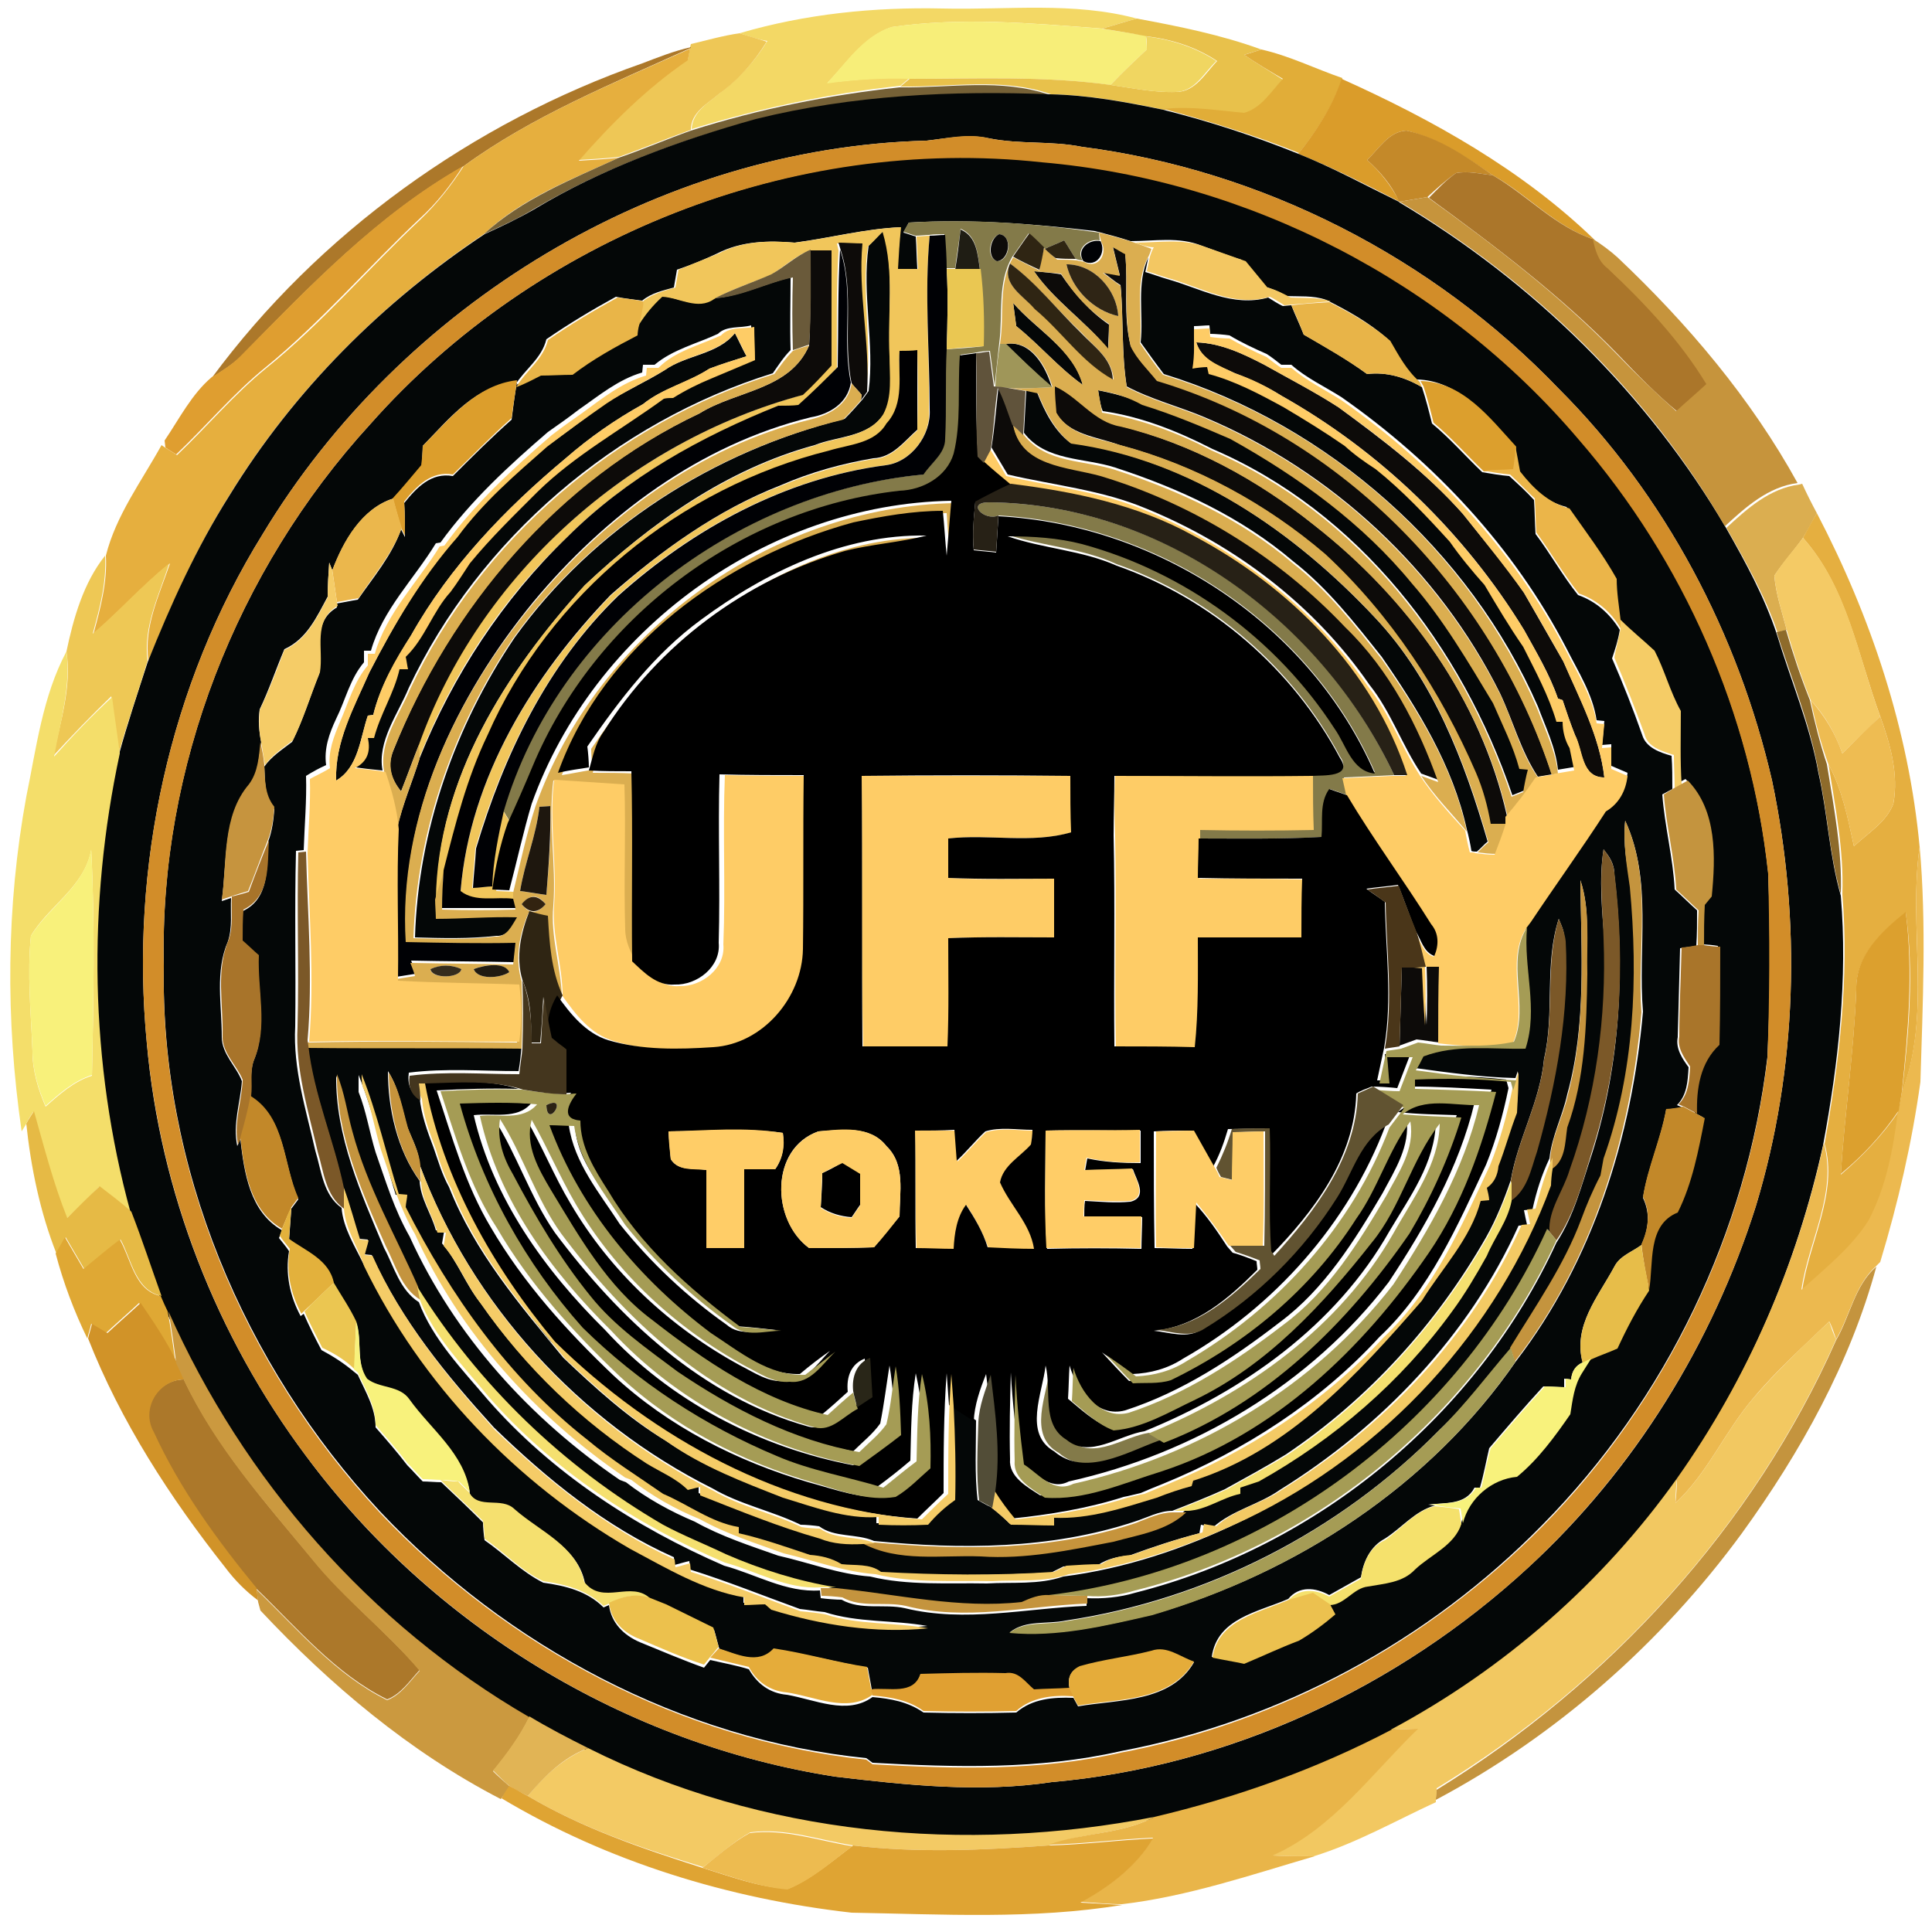 <?xml version="1.0" encoding="utf-8"?>
<!-- Generator: Adobe Illustrator 26.0.3, SVG Export Plug-In . SVG Version: 6.00 Build 0)  -->
<svg version="1.1" id="Layer_1" xmlns="http://www.w3.org/2000/svg" xmlns:xlink="http://www.w3.org/1999/xlink" x="0px" y="0px"
	 viewBox="0 0 250 250" style="enable-background:new 0 0 250 250;" xml:space="preserve">
<style type="text/css">
	.st0{fill:#F3D865;}
	.st1{fill:#F7EE79;}
	.st2{fill:#E8C14B;}
	.st3{fill:#EEC756;}
	.st4{fill:#F0D661;}
	.st5{fill:#AC782A;}
	.st6{fill:#E6AF3E;}
	.st7{fill:#E1AD38;}
	.st8{fill:#766136;}
	.st9{fill:#DA9C2A;}
	.st10{fill:#040707;}
	.st11{fill:#C48929;}
	.st12{fill:#D28D29;}
	.st13{fill:#DF9E30;}
	.st14{fill:#AB762A;}
	.st15{fill:#C6943C;}
	.st16{fill:#837A49;}
	.st17{fill:#F1C65B;}
	.st18{fill:#000105;}
	.st19{fill:#1F1D14;}
	.st20{fill:#0D0B09;}
	.st21{fill:#DBAE50;}
	.st22{fill:#2F2513;}
	.st23{fill:#F3C762;}
	.st24{fill:#6A5A3A;}
	.st25{fill:#EAC752;}
	.st26{fill:#2F2515;}
	.st27{fill:#E9B548;}
	.st28{fill:#E8B448;}
	.st29{fill:#FECC66;}
	.st30{fill:#000002;}
	.st31{fill:#9F9659;}
	.st32{fill:#60533B;}
	.st33{fill:#DC9F2D;}
	.st34{fill:#DC9E2C;}
	.st35{fill:#EBB549;}
	.st36{fill:#272116;}
	.st37{fill:#EBB74C;}
	.st38{fill:#E5AF40;}
	.st39{fill:#F4CA65;}
	.st40{fill:#EEC855;}
	.st41{fill:#F5CC67;}
	.st42{fill:#F5CC66;}
	.st43{fill:#8E6B2B;}
	.st44{fill:#F4DE6A;}
	.st45{fill:#EEBC52;}
	.st46{fill:#C6943E;}
	.st47{fill:#C4943E;}
	.st48{fill:#1E170E;}
	.st49{fill:#A8742A;}
	.st50{fill:#F8F17B;}
	.st51{fill:#7B5828;}
	.st52{fill:#ECB94F;}
	.st53{fill:#4A3619;}
	.st54{fill:#322310;}
	.st55{fill:#DCA02E;}
	.st56{fill:#A59C55;}
	.st57{fill:#A9752A;}
	.st58{fill:#352C1D;}
	.st59{fill:#211B11;}
	.st60{fill:#44361E;}
	.st61{fill:#F3CA64;}
	.st62{fill:#615331;}
	.st63{fill:#C28829;}
	.st64{fill:#2B2214;}
	.st65{fill:#E6BA45;}
	.st66{fill:#FFCD67;}
	.st67{fill:#FECD67;}
	.st68{fill:#FECD66;}
	.st69{fill:#F5E06F;}
	.st70{fill:#E3B13C;}
	.st71{fill:#DFA834;}
	.st72{fill:#E7BD49;}
	.st73{fill:#EBC651;}
	.st74{fill:#D19328;}
	.st75{fill:#CB993F;}
	.st76{fill:#F8F27C;}
	.st77{fill:#F2C861;}
	.st78{fill:#292618;}
	.st79{fill:#524D37;}
	.st80{fill:#F5E16C;}
	.st81{fill:#ECC14D;}
	.st82{fill:#ECC14F;}
	.st83{fill:#E5AC3A;}
	.st84{fill:#E0A032;}
	.st85{fill:#E1B455;}
	.st86{fill:#E9B549;}
	.st87{fill:#DFA433;}
	.st88{fill:#EDBB50;}
</style>
<g id="_x23_f3d865ff">
	<path class="st0" d="M95.7,4.3c8.5-2.5,17.4-3.4,26.3-3.2c8.4,0.2,16.9-0.9,25.1,1.3c-1.5,0.4-3,0.9-4.5,1.3
		c-9.1-0.7-18.2-1.5-27.2-0.2c-3.6,1.2-5.8,4.6-8.3,7.2c3.5-0.4,7-0.7,10.6-0.6l-1.2,1c-9.2,1-18.2,2.9-27,5.6
		c0.1-2.3,2.2-3.4,3.7-4.7c2.4-1.8,4.5-4.1,6.1-6.7C98.4,5.2,96.6,4.6,95.7,4.3z"/>
</g>
<g id="_x23_f7ee79ff">
	<path class="st1" d="M115.3,3.5c9-1.3,18.2-0.5,27.2,0.2c1.9,0.3,3.9,0.6,5.8,0.9c0,0.4,0.1,1.3,0.1,1.8c-1.6,1.5-3.2,3-4.7,4.6
		c-8.6-1.2-17.4-0.8-26.1-0.8c-3.5-0.1-7.1,0.1-10.6,0.6C109.5,8.1,111.7,4.7,115.3,3.5z"/>
</g>
<g id="_x23_e8c14bff">
	<path class="st2" d="M142.6,3.7c1.5-0.4,3-0.9,4.5-1.3c5.4,1,10.9,2.1,16.1,4c-0.5,0.2-1.7,0.5-2.2,0.7c1.6,1.1,3.3,2.1,5,3.2
		c-1.5,1.6-2.8,3.8-5,4.4c-3.5-0.3-6.9-0.9-10.4-0.5c-4.8-1-9.7-1.9-14.6-2c-6.2-2.2-13-0.9-19.5-1l1.2-1c8.7,0,17.4-0.4,26.1,0.8
		c2.8,0.4,5.6,1,8.4,0.9c2.5,0,3.8-2.5,5.3-4c-2.7-1.8-5.8-2.8-9.1-3.2C146.4,4.3,144.5,4,142.6,3.7z"/>
</g>
<g id="_x23_eec756ff">
	<path class="st3" d="M89.4,5.7c2.1-0.5,4.2-1.1,6.3-1.4c0.9,0.3,2.7,0.8,3.5,1.1c-1.6,2.6-3.6,4.9-6.1,6.7
		c-1.5,1.3-3.7,2.4-3.7,4.7c-3.1,1.1-6.2,2.4-9.3,3.5c-1.7,0.2-3.5,0.3-5.2,0.4c4.2-4.8,8.8-9.5,14.1-13c0.1-0.4,0.2-1.1,0.3-1.5
		l0-0.1L89.4,5.7z"/>
</g>
<g id="_x23_f0d661ff">
	<path class="st4" d="M148.3,4.7c3.2,0.4,6.4,1.4,9.1,3.2c-1.6,1.5-2.8,4-5.3,4c-2.8,0.1-5.6-0.5-8.4-0.9c1.5-1.6,3.1-3.1,4.7-4.6
		C148.4,6,148.4,5.1,148.3,4.7z"/>
</g>
<g id="_x23_ac782aff">
	<path class="st5" d="M83.1,8.2c2.1-0.8,4.1-1.6,6.3-2.1l0,0.1C79.3,10.8,68.9,15,60,21.5c-11.1,6.3-20,15.6-28.8,24.6
		c-1.1,1.1-2.5,1.9-3.8,2.8C41.2,30.2,61.1,15.9,83.1,8.2z"/>
	<path class="st5" d="M19.8,185.3c-1.7-3,0.6-6.8,4-6.8c4.1,8.6,10.5,15.9,16.6,23.2c4.2,5.2,9.5,9.3,13.9,14.4
		c-1.3,1.4-2.4,3.1-4.2,3.8c-6.7-3.3-11.6-9.2-16.9-14.3C27.9,199.3,23.1,192.6,19.8,185.3z"/>
</g>
<g id="_x23_e6af3eff">
	<path class="st6" d="M60,21.5C68.9,15,79.3,10.8,89.3,6.3c-0.1,0.4-0.2,1.1-0.3,1.5c-5.3,3.6-9.9,8.2-14.1,13
		c1.7-0.1,3.5-0.2,5.2-0.4c-6.1,2.8-12.5,5.2-17.5,9.9C49.6,39,38.1,50.4,29.8,63.9c-4.3,6.8-7.6,14.2-10.6,21.6
		c-0.6-4.4,1.4-8.5,2.8-12.6c-3.5,2.8-6.5,6.2-9.9,9.1c0.9-3.3,1.8-6.7,1.6-10.1c1.3-5.2,4.6-9.6,7.2-14.3l0.6,0.4
		c0.3,0.2,1,0.6,1.4,0.9c3.9-3.7,7.4-7.9,11.6-11.3c7.2-5.8,13.2-12.9,19.9-19.2C56.5,26.4,58.4,24,60,21.5z"/>
</g>
<g id="_x23_e1ad38ff">
	<path class="st7" d="M161,7.1c0.6-0.2,1.7-0.5,2.2-0.7c3.6,0.8,7,2.5,10.5,3.7c-1.2,3.6-3.3,6.8-5.6,9.7
		c-5.7-2.3-11.6-4.1-17.5-5.7c3.5-0.4,7,0.2,10.4,0.5c2.2-0.6,3.5-2.8,5-4.4C164.3,9.2,162.6,8.2,161,7.1z"/>
</g>
<g id="_x23_766136ff">
	<path class="st8" d="M89.4,16.9c8.8-2.8,17.8-4.6,27-5.6c6.5,0.1,13.2-1.2,19.5,1c-12.8-0.5-25.7,0.1-38.1,3.2
		c-10,2.7-19.8,6.3-28.8,11.6c-2,1.2-4.2,2.2-6.4,3.2c5-4.6,11.4-7.1,17.5-9.9C83.3,19.3,86.3,18,89.4,16.9z"/>
</g>
<g id="_x23_da9c2aff">
	<path class="st9" d="M168,19.9c2.3-2.9,4.4-6.1,5.6-9.7C185.4,15.5,197,22,206.3,31c-5-1.6-8.6-5.8-13.1-8.3
		c-3.5-2.4-7.1-4.8-11.2-5.8c-2.3,0.1-3.6,2.4-5.1,3.8c1.7,1.5,3.1,3.3,4.2,5.4C176.8,23.9,172.5,21.7,168,19.9z"/>
</g>
<g id="_x23_040707ff">
	<path class="st10" d="M97.8,15.4c12.5-3.1,25.4-3.7,38.1-3.2c4.9,0.1,9.8,1,14.6,2c6,1.5,11.8,3.4,17.5,5.7c4.5,1.8,8.7,4.1,13,6.2
		l0.1,0.1c17.3,10.3,32.1,24.8,42.3,42.2c2.5,4.4,4.9,8.8,6.5,13.6c1.8,6,4.3,11.8,5.4,18c1.2,5.3,1.4,10.7,2.9,15.9
		c0.9,10.8-0.3,21.6-2.3,32.3c-3.4,15.5-9.8,30.4-19,43.4c-9.6,13.5-22.4,24.7-37,32.5c-9.7,5-20,8.8-30.7,11.3
		c-24.5,4.8-50.8,2.4-73.3-8.9c-2.6-1.3-5.1-2.6-7.6-4.1c-20.6-12-37-30.7-46.7-52.5c-0.3-0.7-0.6-1.4-0.9-2
		c-1.4-3.6-2.5-7.3-3.9-10.9c-5.3-19.3-5.6-39.8-1.4-59.4c1.1-4,2.4-7.9,3.7-11.9c3-7.5,6.3-14.8,10.6-21.6
		C38.1,50.4,49.6,39,62.7,30.3c2.2-1,4.3-2,6.4-3.2C77.9,21.8,87.8,18.2,97.8,15.4 M34,69.1C21.9,88.6,16.8,112.2,19,135
		c1.7,19.2,9,37.9,20.6,53.4c16.3,22,41.4,37.3,68.5,41.5c9.3,1.1,18.7,2.1,28,0.7c22.9-2,44.8-12.2,61.7-27.8
		c13.7-12.6,23.8-29,29.4-46.7c5.4-17.8,5.9-37,2.1-55.1c-4.4-19-13.8-36.9-27.6-50.7C185.4,33.3,163.3,22,140,19
		c-4-0.8-8-0.3-12-1.1c-2.7-0.6-5.4,0-8.1,0.3C85.1,19.1,51.9,39.4,34,69.1z"/>
	<path class="st10" d="M47.9,54.9c21.4-24.2,54.7-37.4,86.9-34.1c26.7,2.3,52.2,15.6,69.5,35.9c13.6,15.7,22.3,35.6,24.5,56.2
		c0.3,8,0.3,16-0.1,23.9c-2.7,22.7-13.1,44.3-29.1,60.5c-14.7,15-33.9,25.4-54.6,29.3c-10.5,2.4-21.4,2.1-32.1,1.5l-0.8-0.6
		c-23.9-2.4-46.5-14.5-62.9-31.9c-17.7-19-28.5-44.7-28-70.8C20.6,99.4,30.6,73.8,47.9,54.9 M117.6,28.8l-0.7,1.3
		c0.4,0.1,1.2,0.4,1.6,0.5c0.1,1.4,0.1,2.8,0.2,4.2c-0.6,0-1.9,0-2.6,0c0.1-1.8,0.3-3.6,0.4-5.4c-4.6,0.2-9.1,1.4-13.7,2
		c-3.4-0.3-6.9-0.2-10,1.4c-1.7,0.8-3.4,1.5-5.2,2.1c-0.1,0.6-0.3,1.7-0.4,2.3c-1.4,0.4-2.9,0.7-4.1,1.7c-0.8-0.1-2.5-0.3-3.4-0.5
		c-3.1,1.7-6.1,3.5-9,5.5c-0.6,2.5-2.8,3.9-4.1,6c1.1-0.5,2.1-1,3.2-1.5c1.4-0.1,2.7-0.1,4.1-0.1c2.6-2,5.5-3.5,8.4-5.1
		c0-0.3,0.1-1,0.2-1.3c0.9-1.3,1.9-2.5,3-3.6c2.2,0.1,4.7,1.8,6.7,0.3c3.5-0.2,6.7-1.9,10.1-2.7c0,3.1-0.1,6.2,0,9.4
		c-0.9,0.9-1.6,2-2.3,3c-20.3,6.3-38,21.4-47.1,40.7c-1.4,3.4-4.1,6.9-3.4,10.7c-1-0.1-3-0.3-4-0.5c1.6-0.8,2.1-2,1.7-3.9l0.8,0
		c0.8-3.1,2.5-5.8,3.3-8.9l1.1,0c-0.1-0.4-0.2-1.2-0.3-1.6c2.5-2.4,3.5-5.9,5.8-8.4c0.8-1.2,1.7-2.4,2.5-3.7
		c2.7-3.3,5.8-6.3,8.8-9.3c4.9-4.7,10.9-8,16.3-12c0.3,0,0.9-0.1,1.2-0.1c1.6-1,3.2-1.8,4.9-2.5c1.9-0.8,3.8-1.6,5.7-2.4
		c0-1.4-0.1-2.9-0.1-4.3c-1.4,0.4-3.2,0-4.3,1.1c-2.8,1.3-5.8,2-8.2,4c-0.4,0-1.1,0-1.5,0l-0.1,1c-3.1,0.9-5.6,3-8.2,4.8
		c-1.3,1-2.7,2-4,2.9c-5,4.3-10,8.9-13.9,14.3l-0.6,0.1c-2.8,4.6-6.9,8.6-8.4,13.9l-0.9,0c0,0.4,0,1.2,0,1.5
		c-1.8,2.1-2.4,4.9-3.6,7.3c-0.9,1.9-1.6,3.9-1.3,6c-0.9,0.4-1.8,0.9-2.6,1.4c0.1,3.2-0.2,6.4-0.3,9.6l-1,0.1
		c-0.2,7.6,0,15.1-0.1,22.7c-0.3,5.5,1.4,10.8,2.6,16.1c0.8,2.6,1,5.7,3.4,7.4c0.2,2.6,1.7,4.9,2.8,7.2
		c7.5,15.3,19.7,28.1,34.4,36.6c4.7,2.5,9.5,5.4,14.8,6.3v1c0.7,0,2-0.1,2.7-0.1c0.2,0.2,0.6,0.5,0.8,0.7c6.5,2.1,13.5,3.1,20.3,2.4
		c-4.4-0.8-9-0.4-13.3-1.8c-1.1-0.1-2.2-0.3-3.2-0.4c-4.7-1.7-9.4-3.6-14.2-5.1l-0.1-1.1c-0.5,0.1-1.5,0.4-1.9,0.5l-0.1-1
		c-8.8-3.9-16.4-10.1-23.3-16.8c-6.1-6.7-12-13.9-15.8-22.3l-1-0.1c0.1-0.5,0.4-1.4,0.5-1.9l-1.1-0.1c-0.7-2.2-1.3-4.5-2.1-6.7
		c-1.3-6.2-3.9-12.1-4.6-18.4c9.2,0.1,18.4,0.1,27.7,0.1c-0.1,1.1-0.2,2.2-0.4,3.3c-4.7,0-9.5-0.4-14.2,0.2
		c-0.2,1.5,0.2,2.6,1.4,3.2c0.2,2.2,1,4.4,1.8,6.5c0.6,1.7,1.1,3.5,2,5.1c3.3,8.4,9.2,15.3,14.8,22.1c4.1,3.9,8.4,7.8,13.2,10.7
		c4.6,3.2,9.8,5.2,14.9,7.2c4.1,1.2,8.1,2.8,12.4,2.5l0,1c2.1,0,4.3,0,6.4,0c1-1.2,2.2-2.3,3.5-3.2c0.1-4.1,0.1-8.2-0.2-12.2
		c1.1,0.7,2.2,1.4,3.2,2.1c0,3.4-0.2,6.9,0.2,10.3c0.4,0.2,1.2,0.7,1.7,0.9c0.9,0.7,1.7,1.4,2.5,2.2c1.9,0.1,3.7,0.1,5.6,0.1l0-1
		c4.6,0.2,9-1.2,13.3-2.6c1.5-0.6,3-1.1,4.5-1.5l0.2-0.7c12.3-3.9,21.3-13.8,29.6-23.3c2.6-4.2,6.3-8,7.6-12.9l1.1-0.1
		c-0.1-0.4-0.3-1.2-0.3-1.6c0.9-0.6,1.5-1.6,1.5-2.8c0.8-2.3,1.5-4.6,2.4-6.9c0.2-1.8,0.2-3.5,0.2-5.3l-0.3,0.9
		c-4.3-0.1-8.7-0.7-13-1.3c0.2-0.5,0.7-1.4,1-1.8c4.2-1.6,8.8-0.9,13.2-1c1.7-5.2-0.3-10.4,0.2-15.7l0.6-0.8
		c3.2-4.8,6.6-9.4,9.7-14.3c1.7-1,2.6-2.6,2.8-4.6c-0.5-0.2-1.6-0.7-2.1-0.9c0-0.7,0-2.1,0-2.8l-1.2,0.1c0.1-0.8,0.2-2.3,0.3-3.1
		l-1-0.1c-0.5-3.4-2.4-6.3-3.9-9.3c-6.8-13.1-17.1-24.1-29.1-32.5c-2.2-1.4-4.6-2.5-6.5-4.2c-0.3,0-1,0-1.3,0
		c-0.5-0.4-1.4-1.1-1.9-1.4c-1.6-0.7-3.3-1.5-4.8-2.4c-0.6-0.1-1.9-0.2-2.5-0.2l-0.1-1.1c-0.5,0-1.5,0.1-2,0.1c0,1.7,0.1,3.3,0.1,5
		c0.5,0,1.4-0.1,1.9-0.2l0.2,0.9c3.4,0.9,6.6,2.6,9.7,4.3c2.7,1.6,5.3,3.3,7.9,5c1.2,1.1,2.6,2.2,4,3c3.5,2.8,6.6,6.1,9.6,9.4
		c1.4,2,2.9,3.8,4.5,5.6c1.6,2.7,3.2,5.4,5,8c1.6,3.1,3.3,6.3,4.3,9.7l0.8,0c-0.1,1.2,0.2,2.3,0.9,3.4c0.2,1,0.4,1.9,0.6,2.9
		c-0.6,0.1-1.8,0.3-2.4,0.4c-0.3-2.9-1.6-5.5-2.6-8.2C190.2,71.3,172,55,150.6,48.4c-1-1.3-2-2.7-3-4.1c0.4-3.6-0.6-7.6,1-11
		l-0.4,1.9c0.7,0.2,2.1,0.7,2.8,0.9c4.3,1.2,8.5,3.7,13.1,2.4c0.5,0.3,1.4,0.9,1.9,1.1l1.1-0.1c0.5,1.3,1.1,2.5,1.6,3.8
		c2.8,1.6,5.6,3.2,8.2,5.1c2.5-0.3,4.9,0.4,7.1,1.7c0.5,1.5,0.9,3.1,1.3,4.7c2.3,1.9,4.3,4.2,6.5,6.3c1.2,0.2,2.3,0.4,3.5,0.5
		c1.1,1,2.2,2,3.2,3.1c0.1,1.5,0.1,2.9,0.2,4.4c1.9,2.5,3.5,5.4,5.5,7.9c2.3,0.8,4.1,2.4,5.4,4.5c-0.2,1.3-0.6,2.5-1,3.7
		c1.4,3.2,2.7,6.5,3.9,9.9c0.5,1.7,2.4,2.3,3.8,2.7c0.1,1.4,0.1,2.9,0.1,4.3l-1.3,0.7c0.3,4.1,1.4,8.2,1.6,12.3
		c1,0.9,1.9,1.8,2.9,2.7c0,1.5,0,3.1-0.1,4.6c-0.5,0.1-1.6,0.2-2.1,0.3c-0.1,3.8-0.2,7.6-0.3,11.5c-0.3,1.5,0.6,2.8,1.4,3.9
		c-0.1,1.8-0.2,3.6-1.5,4.9l0.7,0.3c-0.5,0.1-1.6,0.2-2.1,0.3c-0.7,3.9-2.4,7.6-3,11.4c1,2.1,0.7,4.1-0.2,6.1
		c-1.2,0.9-2.8,1.4-3.5,2.8c-2.1,3.9-5.4,7.7-4.1,12.4c-0.9,0.4-1.4,1.1-1.5,2.2l-0.9-0.1l0,1.1c-0.7,0-2-0.1-2.7-0.1
		c-2.4,2.6-4.7,5.3-7,8c-0.4,1.7-0.7,3.4-1.2,5.1l-0.7,0c-1.2,2.3-3.8,1.9-6,2.2l0.9,0.1c-2.6,0.7-4.3,2.9-6.5,4.3
		c-1.9,1-2.8,3-3.1,5c-1.4,0.8-2.7,1.5-4.1,2.3c-1.8-1-3.9-1.2-5.3,0.5c-3.9,1.7-9.2,2.5-9.9,7.5c1.4,0.2,2.7,0.5,4.1,0.8
		c2.4-1,4.7-2.1,7.1-3c1.7-0.9,3.2-2.1,4.7-3.4l-0.7-1.3c1.9,0,3.1-2.2,5-2.4c2.1-0.4,4.4-0.5,6.1-2.2c2-1.9,5.2-3.1,6-5.9
		c0.8-3.2,3.8-5.7,7-6c2.7-2.3,5-5.2,6.9-8.1c0.3-1.8,0.5-3.7,1.5-5.3c0.3-0.5,0.9-1.4,1.2-1.9c1.1-0.5,2.3-0.9,3.4-1.4
		c1.2-2.6,2.5-5.1,4.1-7.5c0.6-3.4-0.3-8.4,3.7-10c1.9-3.8,2.7-8.1,3.5-12.2l-1.1-0.6c-0.1-3.2,0.4-6.6,2.9-8.9
		c0.1-4.2,0.1-8.5,0.1-12.7c-0.5-0.1-1.6-0.2-2.1-0.2c0-1.8,0-3.5,0.1-5.3l0.9-1.1c0.5-5,0.7-11-3.1-15l-0.9,0.5
		c-0.2-3.2,0-6.3-0.1-9.5c-1.4-2.4-2-5.3-3.4-7.8c-1.4-1.3-3-2.5-4.4-4c-0.2-1.8-0.5-3.5-0.5-5.3c-1.8-3.2-4-6.1-6.1-9.1
		c-2.8-0.7-4.7-2.6-6.4-4.8c-0.2-1.1-0.4-2.1-0.6-3.2c-3.3-3.7-6.9-8.4-12.4-8.5c-1.6-1.5-2.7-3.4-3.8-5.3c-2.4-2.1-5.1-3.6-7.9-5
		c-1.7-0.6-3.5-0.4-5.2-0.5c-0.9-0.6-2-1-3-1.3c-0.9-1.1-1.8-2.2-2.8-3.4c-1.7-0.5-3.4-1.2-5.1-1.8c-2.9-1.2-6.1-0.6-9.2-0.6
		c-1.5-0.5-3.1-0.9-4.6-1.3C134.1,29,125.9,28.3,117.6,28.8 M54.7,57.7c0,0.6-0.1,1.9-0.1,2.5c-1.2,1.5-2.5,2.9-3.7,4.3
		c-4.1,1.3-6.5,5.6-7.9,9.3l-0.4-1c-0.1,1.5-0.2,3-0.2,4.4c-1.4,2.6-2.7,5.5-5.6,6.8c-1.1,2.6-2,5.3-3.2,7.8
		c-0.2,1.4-0.1,2.8,0.2,4.2c-0.3,1.9-0.3,3.9-1.5,5.5c-3.5,4.1-2.9,10-3.6,15.1l1.2-0.4c-0.1,1.9,0.2,3.8-0.4,5.6
		c-1.7,3.9-0.8,8.2-0.8,12.4c0,2.2,1.9,3.8,2.6,5.7c-0.2,2.8-1.2,5.5-0.6,8.4l0.4-0.9c0.5,4.3,1.2,9.4,5.4,11.8l-0.4,1
		c0.3,0.4,1,1.2,1.3,1.7c-0.5,2.9,0.1,5.8,1.5,8.4l0.4-0.3c0.7,1.6,1.5,3.2,2.3,4.7c1.5,0.8,2.9,1.7,4.2,2.8l0.5,0.4
		c1,2.2,2.3,4.3,2.3,6.8c1.4,1.6,2.8,3.2,4.1,4.9c0.7,0.7,1.3,1.4,2,2.1c0.6,0,1.8,0.1,2.4,0.1c1.8,1.7,3.6,3.4,5.4,5.2
		c0,0.6,0.1,1.7,0.2,2.3c2.6,1.8,4.8,4.1,7.6,5.5c2.9,0.4,5.7,1.1,7.8,3.2l0.7-0.3c0.3,2.3,1.9,3.9,4,4.8c2.7,1.1,5.5,2.3,8.3,3.3
		l0.8-1c1.7,0.4,3.4,0.7,5,1.2c1.1,1.9,2.7,3.1,4.9,3.3c3.6,0.6,7.8,2.7,11.1,0.3c2.3,0.2,4.6,0.6,6.6,2c4,0.1,8,0.1,12,0
		c2.1-1.8,4.8-2,7.4-1.9l0.6,1.1c5.2-0.9,12-0.5,15-5.7c-1.8-0.6-3.6-2-5.5-1.4c-3.1,0.8-6.2,1.2-9.3,2c-1.2,0.5-1.6,1.5-1.3,2.8
		c-1.5,0.1-3.1,0.1-4.6,0.2c-1.1-0.9-2.1-2.4-3.7-2.1c-3.7-0.1-7.3,0-11,0.1c-0.9,2.8-4.1,1.8-6.3,1.9c-0.1-0.7-0.4-2.1-0.5-2.8
		c-4.1-0.7-8.1-1.8-12.1-2.4c-2,2.2-4.8,0.7-7.1,0c-0.2-0.6-0.5-1.9-0.7-2.5c-2-1-4.1-2-6.1-3c-0.5-0.2-1.5-0.6-2-0.8
		c-2.5-2.5-6.2,0.9-8.6-2.2c-0.9-4.7-5.7-6.5-9-9.4c-1.7-1.7-4.7,0.2-5.9-2.2c-0.7-5-5-8.1-7.8-12c-1.2-1.9-3.8-1.4-5.5-2.7
		c-1.5-2.3-0.6-5-1.4-7.4c-0.8-1.8-1.9-3.4-2.9-5c-0.6-3-3.6-4.1-5.8-5.7c0.1-1.4,0.2-2.8,0.3-4.1l0.9-1.2c-2-4.5-1.6-10.5-6.2-13.2
		c0.2-1.6-0.1-3.2,0.4-4.7c1.8-4.3,0.5-9,0.6-13.5c-0.7-0.6-1.4-1.3-2.1-1.9c0-1.3,0.1-2.7,0.1-4c3.5-1.6,3.1-5.7,3.3-9
		c0.5-1.3,0.7-2.8,0.8-4.2c-1.3-1.6-1.2-3.6-1.3-5.5c0.9-1.3,2.3-2.2,3.6-3.2c1.4-2.8,2.3-5.8,3.5-8.8c0.5-3-1-6.7,2.3-8.6l-0.1-0.5
		c0.7-0.1,2.1-0.4,2.8-0.5c2-2.9,4.4-5.7,5.6-9.1l0.5,1c0-1.5,0-3-0.1-4.4c1.6-2,3.5-4,6.3-3.5c2.5-2.5,5-5,7.6-7.3
		c0.2-1.6,0.4-3.2,0.7-4.9C61.6,49.8,58.2,54.1,54.7,57.7 M210.3,106.2c-0.3,2.9,0.2,5.8,0.8,8.6c1.1,11.8,0.6,23.9-3.4,35.1
		c-0.1,0.5-0.3,1.6-0.4,2.2c-1,1.8-1.8,3.7-2.5,5.7c-2.3,6-6,11.2-9.2,16.6c-3.1,3.6-5.9,7.4-9.4,10.7
		c-12.9,13.1-30.1,21.9-48.3,24.6c-2.4,0.5-5.2-0.1-7.2,1.5c6.3,0.6,12.5-0.9,18.5-2.3c18.6-5.4,35.9-16.7,47-32.8
		c9.9-12.9,15-29.1,16.4-45.2C211.9,122.7,213.9,114,210.3,106.2 M207.5,109.9c-0.6,3.9-0.2,7.8,0.1,11.7c0.4,10.1-1,20.3-4.4,29.9
		c-0.8,2.7-2.8,5.1-2.6,8l-0.3-0.4c-11.6,25.4-36.8,44-64.5,47.4c-1.3-0.1-2.4,0.4-3.6,0.9c-8.1,0.9-16-1-24-1.8
		c-4.9-0.9-9.7-2.4-14.3-4.3c-2.7-1.2-5.5-2.4-8.1-3.8c-12.9-7.5-23.9-18.1-31.8-30.8c-2.9-6.6-6.6-13.1-8.5-20.1
		c-0.6-2.5-1-5-2-7.4c-0.1,7.8,3.2,15.2,6.2,22.3c1.3,2.4,2,5.4,4.5,7c1.8,4.8,5.6,8.7,8.9,12.6c8.3,9.5,19.1,16.5,30.6,21.5
		c4.1,1.1,8,3.5,12.4,3.2l0.1,1c0.7,0.1,2,0.2,2.7,0.2c2.5,1.4,5.5,0.5,8.2,1.1c7.8,1.9,15.7,0,23.5-0.3l0-1
		c2.1,0.1,4.3-0.1,6.3-0.7c23.7-6,44.3-23.1,54.5-45.3c2.3-3.5,3.3-7.6,4.6-11.5c3.7-11.6,4.3-24,2.9-36.1
		C208.9,111.7,208.2,110.8,207.5,109.9 M204.5,113.9c0.1,9.3,0.8,18.7-1.7,27.7c-0.6,2.8-2,5.4-2.3,8.3c-1,2.1-1.7,4.3-2.2,6.6
		l-1.1,0.1c0.1,0.5,0.3,1.5,0.4,1.9l-1.1,0.1c-6.4,14.2-17.7,26-30.9,34.2c-2.7,1.9-6.1,2.6-8.6,4.8c-0.4-0.1-1.2-0.2-1.6-0.3
		l-0.2,1.1c-3.1,0.8-6.1,1.8-9.1,2.9c-1.4,0.1-2.8,0.4-4,1.2c-1.5,0.1-3,0.1-4.5,0.2c-0.4,0.2-1.2,0.6-1.6,0.8
		c-7.4,0.4-14.9,0.4-22.4,0c-1.5-1.2-3.4-0.8-5.1-1c-1.2-0.8-2.6-1.1-4.1-1.2c-3-1-6.1-2.1-9.2-2.8l0-0.8c-3.6-0.6-6.5-2.9-9.8-4.3
		c-3.3-2.3-6.7-4.4-9.8-7c-10.1-8-17.7-18.7-23.5-30.1c0-0.4,0.2-1.2,0.2-1.6l-1.1-0.1c-1.6-5.2-2.8-10.5-4.8-15.5
		c0,0.6,0,1.7,0,2.2c1,2.5,1.4,5.2,2.2,7.8c1.3,3.7,2.4,7.4,4.4,10.9c5.8,12.8,15.6,23.6,27.2,31.5l0.8,0.3c2.7,2.1,5.8,3.8,8.9,5.1
		c3.4,1.9,7.1,3.1,10.8,4.4c4,0.9,7.8,2.4,11.9,2.7c4.9,1.2,10.1,0.8,15.1,0.9c3.3-0.2,6.7,0.2,9.9-0.9c7.9-1,15.7-3.6,22.9-7.1
		c18.1-8.7,32.6-24.4,39.5-43.2c0.1-0.5,0.2-1.6,0.2-2.1c2-1.2,1.9-3.5,2.2-5.5c2.3-6.3,2.6-13.3,2.6-19.9
		C205.3,121.9,205.8,117.8,204.5,113.9 M201.7,118.9c-1.9,5.9-0.5,12.1-1.9,18.1c-0.5,5.5-3.4,10.4-4.3,15.7
		c-0.9,2.6-1.9,5.1-3.2,7.4c-6.4,11.2-15.2,20.9-25.9,28.1c-2.6,1.6-5.2,3-7.9,4.5c-2.2,1-4.5,1.9-6.8,2.8c-1.7,0-3.3,0.9-4.9,1.4
		c-10.9,3.6-22.5,3.6-33.7,2.5c-2.3-1-5.1-0.4-7.1-1.9c-0.6-0.1-1.8-0.2-2.4-0.2c-3.7-1.8-7.8-2.6-11.4-4.7
		c-17.2-8.6-31.2-23.8-37.9-41.9c-0.1-1.8-1-3.3-1.6-4.9c-0.7-2.4-1.1-5-2.5-7.2c0,4.9,1.2,10.2,4.1,14.2c0.1,2.3,1.5,4.2,2.1,6.4
		l1.1,0c-0.1,0.4-0.2,1.2-0.3,1.7c2,2.3,3,5.2,4.9,7.6c5.7,8.2,13,15.2,21.4,20.6c1.8,1.1,3.8,1.9,5.3,3.4c0.4-0.1,1.2-0.3,1.6-0.4
		l0,1.1c5.1,2,10.2,4.1,15.5,5.6c1.8,0.7,3.7,0.8,5.5,0.7c4.7,2.5,10.2,1.4,15.3,1.7c5.8,0.3,11.6-0.8,17.2-1.9
		c3.2-0.9,6.9-1.4,9.4-3.8c2.4-0.1,4.5-1.7,6.8-2.2l0-0.8c0.6-0.2,1.8-0.6,2.4-0.8c9.8-5.5,18.4-12.9,25-22c1.6-2.3,3.1-4.8,4.5-7.2
		c1.1-2.4,2.8-4.5,3.2-7.1c2.2-1.4,2.6-4.1,3.4-6.4c2.5-8.8,4.2-18,3.7-27.2C202.6,120.8,202.1,119.9,201.7,118.9z"/>
	<path class="st10" d="M112.4,31.8c0.5-0.5,1.4-1.5,1.9-1.9c1.5,5.2,0.5,10.7,0.9,16.1c0,2.5,0.4,5.2-0.8,7.5c-1.9,3.1-6,2.9-9,4.1
		c-11.4,3.1-21.2,10.1-29.7,18.1c-10.2,11.2-19.1,25.1-19.2,40.6c0,0.6,0.1,1.9,0.1,2.5c3.5,0,7-0.3,10.5-0.2
		c-0.7,1.1-1.3,2.6-2.9,2.5c-3.5,0.4-7,0.3-10.5,0.2c0.4-13.8,5.2-27.4,12.9-38.8c10.2-14.2,25.8-24.1,42.7-28.3
		c0.8-0.8,1.6-1.7,2.3-2.5c0.2-0.3,0.6-0.8,0.8-1.1C113.2,44.5,111.5,38.1,112.4,31.8z"/>
	<path class="st10" d="M131.1,39.2c3,3.5,7.8,6,9,10.6c-3.1-2.2-5.6-5.2-8.6-7.6C131.4,41.4,131.2,39.9,131.1,39.2z"/>
	<path class="st10" d="M86,47.9c2.8-2,6.9-2,9.1-4.8c0.4,0.8,1.1,2.3,1.5,3c-1.6,0.5-3.2,1-4.8,1.6c-2.7,1.8-6,2.5-8.6,4.6
		c-3.6,2-6.9,4.3-10,7c-7.8,6.5-15,14-20,22.9c-2,3.2-4,6.6-4.9,10.3l-0.7,0.1c-1,2.9-1.2,6.7-4.1,8.4c-0.2-5,2.3-9.5,4.3-14
		c3.2-6.2,6.7-12.3,11.4-17.6c3.2-4.4,7.5-8.1,11.6-11.7c2.6-1.8,5.1-3.8,7.7-5.6C80.9,50.6,83.6,49.4,86,47.9z"/>
	<path class="st10" d="M130.1,44.5c3.3-0.5,5.2,2.9,6,5.6C134,48.3,132.1,46.4,130.1,44.5z"/>
	<path class="st10" d="M132.8,50.5l1.4,0.3c1,2.5,2.2,4.9,4.3,6.5c15.5,2.1,29,11.5,39.5,22.7c7.5,8,11.5,18.5,14.5,28.9
		c-0.4,0.3-1,1-1.4,1.3c-0.2,0-0.6,0-0.7-0.1c-0.1-0.7-0.4-2.1-0.6-2.8c-1.8-8.2-6.3-15.5-11-22.3c-3.5-4.4-7-8.9-11.5-12.4
		c-6.7-5.7-14.7-9.4-23-12.1c-4-1.3-9-0.8-11.8-4.5C132.6,54.3,132.7,52.4,132.8,50.5z"/>
	<path class="st10" d="M142.1,50.5c2,0.4,3.9,0.9,5.8,1.7c3.9,1.2,7.6,2.8,11.4,4.4c8.8,4.9,17.1,10.8,23.5,18.7
		c4.1,4.7,7.3,10.1,10.5,15.5c1.2,2.8,2.6,5.5,3.4,8.5l1.1,0.1c-0.1,0.7-0.4,2.2-0.6,2.9l-1.5,0.6c-6.5-19.2-19.9-36.7-38.8-44.8
		c-4.5-2.3-9.2-4.2-14.2-4.9C142.4,52.6,142.2,51.2,142.1,50.5z"/>
</g>
<g id="_x23_c48929ff">
	<path class="st11" d="M176.9,20.7c1.5-1.4,2.8-3.7,5.1-3.8c4.2,0.9,7.8,3.4,11.2,5.8c-1.6-0.2-3.2-0.6-4.8-0.3
		c-1.3,0.9-2.5,2-3.7,3.1c-1.2,0.2-2.4,0.4-3.6,0.6l-0.1-0.1C180.1,24,178.6,22.2,176.9,20.7z"/>
</g>
<g id="_x23_d28d29ff">
	<path class="st12" d="M34,69.1c17.9-29.7,51.1-50,85.9-50.9c2.7-0.3,5.4-1,8.1-0.3c4,0.8,8,0.3,12,1.1c23.3,3,45.4,14.3,61.7,31.3
		c13.8,13.8,23.2,31.7,27.6,50.7c3.8,18.2,3.3,37.3-2.1,55.1c-5.6,17.7-15.7,34-29.4,46.7c-16.8,15.5-38.8,25.8-61.7,27.8
		c-9.3,1.4-18.7,0.4-28-0.7C81,225.7,56,210.4,39.6,188.4C28,172.9,20.8,154.3,19,135C16.8,112.2,21.9,88.6,34,69.1 M47.9,54.9
		C30.6,73.8,20.6,99.4,21.2,125c-0.5,26.1,10.3,51.8,28,70.8c16.5,17.4,39,29.4,62.9,31.9l0.8,0.6c10.7,0.6,21.5,0.9,32.1-1.5
		c20.6-3.9,39.9-14.4,54.6-29.3c16-16.2,26.4-37.9,29.1-60.5c0.3-8,0.3-16,0.1-23.9c-2.2-20.7-10.9-40.5-24.5-56.2
		c-17.3-20.4-42.8-33.6-69.5-35.9C102.6,17.5,69.3,30.7,47.9,54.9z"/>
</g>
<g id="_x23_df9e30ff">
	<path class="st13" d="M31.1,46.1c8.9-9,17.7-18.3,28.8-24.6c-1.6,2.5-3.4,4.8-5.6,6.8c-6.7,6.3-12.8,13.4-19.9,19.2
		c-4.2,3.4-7.7,7.6-11.6,11.3c-0.3-0.2-1-0.6-1.4-0.9l-0.1-0.9c1.9-2.8,3.5-6,6.1-8.2C28.7,48,30,47.2,31.1,46.1z"/>
</g>
<g id="_x23_ab762aff">
	<path class="st14" d="M188.4,22.4c1.6-0.3,3.2,0.1,4.8,0.3c4.5,2.6,8.1,6.7,13.1,8.3c0.2,1.4,0.7,2.8,1.9,3.8
		c4.8,4.5,9.3,9.3,12.8,15c-1.3,1.2-2.6,2.3-3.9,3.5c-2.8-2.3-5.3-4.9-7.8-7.5c-7.4-7.6-15.9-14-24.4-20.2
		C186,24.5,187.1,23.3,188.4,22.4z"/>
</g>
<g id="_x23_c6943cff">
	<path class="st15" d="M181.1,26.1c1.2-0.2,2.4-0.4,3.6-0.6c8.6,6.2,17,12.6,24.4,20.2c2.5,2.6,5.1,5.1,7.8,7.5
		c1.3-1.2,2.6-2.3,3.9-3.5c-3.4-5.6-8-10.5-12.8-15c-1.2-0.9-1.6-2.4-1.9-3.8c1.1,0.7,2.2,1.5,3.2,2.4c9.1,8.6,17.3,18.3,23.3,29.2
		c-3.8,0.5-6.7,3.1-9.4,5.6C213.3,50.9,198.4,36.4,181.1,26.1z"/>
	<path class="st15" d="M50.3,138.8c1.4,2.2,1.8,4.7,2.5,7.2c0.6,1.6,1.5,3.2,1.6,4.9c0,0.5,0,1.6,0.1,2.1
		C51.5,149.1,50.4,143.8,50.3,138.8z"/>
	<path class="st15" d="M146.9,197.1c1.6-0.6,3.2-1.4,4.9-1.4c0.4,0,1.3,0,1.7,0c-2.5,2.4-6.2,2.9-9.4,3.8
		c-5.7,1.1-11.4,2.3-17.2,1.9c-5.1-0.2-10.6,0.8-15.3-1.7c0.4,0,1.2-0.1,1.6-0.1C124.5,200.6,136.1,200.7,146.9,197.1z"/>
</g>
<g id="_x23_837a49ff">
	<path class="st16" d="M117.6,28.8c8.2-0.5,16.4,0.1,24.6,1.3l0.1,1c-1.5-0.3-3.2,1.2-2.2,2.6c-0.2,0-0.7-0.1-0.9-0.2
		c-0.4-0.6-1.1-1.8-1.5-2.4c-0.6,0.3-1.9,0.8-2.5,1.1L135,32c-0.5-0.4-1.4-1.3-1.9-1.8c-0.5,0.7-1.5,2.2-2.1,3
		c-2,3.4-1.2,7.5-1.7,11.2c-0.2,1.8-0.4,3.7-0.6,5.5c-0.2-1.5-0.4-3-0.6-4.5c-0.4,0-1.3,0.1-1.7,0.2c-0.5,0.1-1.6,0.2-2.1,0.3
		c-0.3,4.3,0.2,8.7-0.2,13c-1,3-4,4.7-7,4.8C96.2,66,77.4,80.2,69.4,99.4c-1,2.5-2,4.9-3.2,7.3c-0.3-0.5-0.8-1.4-1.1-1.8
		c7-23.7,29.9-41.2,54.3-43.5c1-1.4,2.8-2.6,2.8-4.6c0.2-3.9,0-7.8,0.2-11.6c1.6-0.1,3.2-0.2,4.8-0.4c0.1-3.3,0-6.7-0.4-10
		c-0.3-2-0.4-4.3-2.5-5.2c-0.2,1.7-0.5,3.4-0.7,5.1l-1.2,0c-0.1-1.5-0.2-2.9-0.2-4.4c-0.7,0-1.3,0-2,0.1c-0.4,0-1.3,0.1-1.7,0.1
		c-0.4-0.1-1.2-0.4-1.6-0.5L117.6,28.8 M129.3,30.3c-1.3,0.5-1.7,3-0.3,3.5C130.7,33.8,131.1,30.5,129.3,30.3z"/>
	<path class="st16" d="M129.2,66.7c-1.8,0.8-4.3-1.7-1.2-1.7c22.5,0.2,43.1,15.3,52.4,35.3c-2.2,0.1-4.3,0.2-6.5,0.3
		c0.1,0.6,0.4,1.8,0.5,2.3c-0.6-0.2-1.7-0.6-2.3-0.8c-1.3,1.8-0.8,4.1-1,6.2c-5.3,0.3-10.6,0.2-15.9,0.2c0-0.3,0-0.9,0-1.2
		c4.9,0.1,9.8,0.1,14.7,0c0-2.4,0-4.7-0.1-7.1c1.4-0.1,5.3,0.2,3.6-2.3c-6.1-11.5-16.6-20.6-28.9-24.9c-4.5-2.1-9.5-2.3-14.1-3.8
		c3.2,0,6.4,0.2,9.6,1c13.3,3.6,25.2,12.3,32.7,23.9c1.6,2.1,2.2,5.4,5.2,5.8C169.6,80.8,149.9,67.8,129.2,66.7z"/>
	<path class="st16" d="M137,188c-4.1-2.3-1.5-7.5-1.1-11.1c0.8,3.2-0.6,7.6,2.7,9.6c3.1,2.4,6.8-0.6,10.1-1.1c0.5,0.3,1.5,0.9,2,1.2
		C146.4,188.1,141,191.4,137,188z"/>
</g>
<g id="_x23_f1c65bff">
	<path class="st17" d="M102.9,31.4c4.6-0.6,9.1-1.8,13.7-2c-0.2,1.8-0.3,3.6-0.4,5.4c0.6,0,1.9,0,2.6,0c-0.1-1.4-0.1-2.8-0.2-4.2
		c0.4,0,1.3-0.1,1.7-0.1c-0.7,7.5,0,15-0.1,22.5c0.3,3.3-2.3,6.8-5.7,7.2c-13,1.7-24.9,8.2-34.6,16.9c-9.1,8.9-14.8,20.6-18.4,32.7
		c-0.1,1.7-0.3,3.4-0.4,5.1c0.6-0.1,1.9-0.2,2.5-0.2c0.1-3.3,0.8-6.6,1.5-9.8c0.3,0.5,0.8,1.4,1.1,1.8c-1,2.8-1.6,5.7-2,8.6l2.2,0.1
		c0,0.2,0,0.8,0,1c-2.2-0.4-4.9,0.5-6.8-1C60.8,100.6,69,87.5,79,77.1c6.5-5.8,13.8-11.1,22-14.2c3.8-1.6,7.8-2.8,12-3.5
		c2.5-0.1,4-2.2,5.7-3.7c0.1-3.4,0.1-6.9,0-10.3c-0.6,0-1.7,0-2.3,0.1c-0.2,3.2,0.8,6.9-1.6,9.5c-1.5,2.6-4.8,2.7-7.4,3.5
		c-19.3,4.8-36.2,18.6-44.2,36.8c-2.7,5.5-4.2,11.6-5.7,17.5c-0.3,1.2-0.8,2.4-1.1,3.6c0.2-15.5,9.1-29.5,19.2-40.6
		c8.5-8,18.3-14.9,29.7-18.1c3-1.2,7.1-1.1,9-4.1c1.2-2.3,0.8-5,0.8-7.5c-0.3-5.4,0.7-10.8-0.9-16.1c-0.5,0.5-1.4,1.5-1.9,1.9
		c-0.9,6.3,0.7,12.7-0.3,18.9c0.4-6.4-1.1-12.8-0.6-19.2c-0.8,0-2.3-0.1-3.1-0.1l0.2,0.9c-0.3,5.1-0.2,10.2-0.2,15.2
		c-1.6,1.7-3.3,3.4-5.1,4.9c-0.7,0-2,0-2.6,0.1c-10,4.1-19.7,9.3-27.3,17c-8.4,7.9-14.9,17.9-19.1,28.6c0-0.5-0.1-1.4-0.1-1.8
		c7.8-21.9,27.3-39.2,49.7-45.3c1.2-1.3,2.4-2.5,3.7-3.8c0-5-0.1-10,0-14.9c-0.7,0-2,0-2.7,0c-1.9,0.7-3.4,2.2-5.1,3.2
		c-2.4,1-5,1.8-7.3,3.1c-2.1,1.5-4.5-0.2-6.7-0.3c-1.2,1.1-2.2,2.3-3,3.6c0.1-0.8,0.4-2.3,0.6-3.1c1.2-0.9,2.7-1.3,4.1-1.7
		c0.1-0.6,0.3-1.7,0.4-2.3c1.7-0.7,3.5-1.4,5.2-2.1C96,31.2,99.5,31.1,102.9,31.4z"/>
</g>
<g id="_x23_000105ff">
	<path class="st18" d="M120.3,30.5c0.7,0,1.3-0.1,2-0.1c0.1,1.5,0.2,2.9,0.2,4.4c0.2,3.5,0.1,6.9,0,10.4c-0.2,3.9,0,7.7-0.2,11.6
		c0,1.9-1.8,3.1-2.8,4.6c-24.4,2.3-47.3,19.8-54.3,43.5c-0.7,3.2-1.4,6.5-1.5,9.8c-0.6,0-1.9,0.2-2.5,0.2c0.1-1.7,0.3-3.4,0.4-5.1
		c3.6-12.1,9.2-23.8,18.4-32.7c9.7-8.7,21.6-15.2,34.6-16.9c3.3-0.4,5.9-3.9,5.7-7.2C120.3,45.5,119.6,38,120.3,30.5z"/>
	<path class="st18" d="M140.2,33.8c-1-1.5,0.7-2.9,2.2-2.6C143.2,32.7,141.9,34.7,140.2,33.8z"/>
	<path class="st18" d="M108.7,32.3c1.9,5.6,0.2,11.5,1.4,17.2c-0.4,2.7-2.8,4.1-5.2,4.5C90.6,57.5,78.3,66.7,69,77.9
		c-10,12.2-17.4,27.7-16.4,43.7c4.7,0.1,9.5,0.2,14.2,0.1l-0.3,2.8c-4.4-0.1-8.9-0.1-13.3-0.2c0.2,0.4,0.4,1.2,0.6,1.7
		c-0.6,0.1-1.9,0.3-2.5,0.4c0-6.4-0.2-12.9,0.1-19.3c0.7-3.1,2-6,2.9-9c4.3-10.7,10.8-20.6,19.1-28.6c7.7-7.7,17.3-13,27.3-17
		c0.7,0,2,0,2.6-0.1c1.8-1.6,3.4-3.2,5.1-4.9C108.5,42.5,108.4,37.4,108.7,32.3z"/>
</g>
<g id="_x23_1f1d14ff">
	<path class="st19" d="M124.3,29.7c2.1,0.9,2.2,3.2,2.5,5.2c-0.8,0-2.4,0-3.2,0C123.9,33.1,124.1,31.4,124.3,29.7z"/>
</g>
<g id="_x23_0d0b09ff">
	<path class="st20" d="M129.3,30.3c1.8,0.2,1.3,3.4-0.3,3.5C127.7,33.3,128.1,30.8,129.3,30.3z"/>
	<path class="st20" d="M108.5,31.4c0.8,0,2.3,0.1,3.1,0.1c-0.6,6.4,1,12.8,0.6,19.2c-0.2,0.3-0.6,0.8-0.8,1.1l0.1-0.7
		c-0.3-0.4-1-1.1-1.3-1.5c-1.2-5.7,0.4-11.7-1.4-17.2L108.5,31.4z"/>
	<path class="st20" d="M144,31.9c0.4,0.2,1.2,0.7,1.6,0.9c0.4,4-0.3,8,0.7,11.9c0.8,1.7,2.2,3,3.4,4.5c24.1,7.1,43.4,27.3,51.1,51
		l-1.8,0.3c-2.2-3.3-3.2-7.2-4.9-10.8c-7.9-15.9-21.8-28.8-38.2-35.7c-3.3-1.4-6.9-2.3-10.1-4c-0.7-4.3-0.4-8.8-0.8-13.1
		c-0.8-0.5-1.5-1.1-2.3-1.7c0.5,0.1,1.6,0.3,2.2,0.4C144.6,34.4,144.3,33.1,144,31.9z"/>
	<path class="st20" d="M104.9,32.4c0.7,0,2,0,2.7,0c0,5,0,10,0,14.9c-1.2,1.3-2.4,2.6-3.7,3.8c-22.4,6-41.9,23.3-49.7,45.3
		c-0.8,2-1.5,4-2.3,6c-1.4-1.7-1.8-3.4-1-5.3c7.4-18.6,21.3-35,39.6-43.6c4.8-3,11.7-3,14.2-8.8C104.9,40.6,104.9,36.5,104.9,32.4z"
		/>
	<path class="st20" d="M133.8,35.1c1.2,0.1,2.3,0.2,3.5,0.4c1.7,2.5,3.7,4.8,6.2,6.5c0,1.1-0.1,2.1-0.1,3.2
		C140.4,41.5,136.4,38.9,133.8,35.1z"/>
	<path class="st20" d="M154.8,44.3c3.2,0.1,6.1,1.5,8.8,2.9c3.2,1.8,6.5,3.5,9.6,5.5c5.7,4.2,11.4,8.5,16.1,13.8
		c2.7,3.4,5.4,6.6,7.9,10.2c1.7,3,3.4,5.9,5.1,8.9c2.1,4.8,4.7,9.7,5.3,15c-3,0-2.8-3.5-3.8-5.5c-0.6-1.5-1.1-3-1.6-4.5l-0.6-0.2
		c-1.1-3.2-2.8-6-4.4-8.9c-7.7-12.6-18.6-23.1-31.4-30.3c-1.9-1.2-3.9-2.1-6-2.9C157.9,47.4,155.5,46.7,154.8,44.3z"/>
	<path class="st20" d="M129.2,50.1c0.7,1.6,1.3,3.2,1.9,4.8c1,5.4,7,5.5,11.3,6.4c12,3.6,23.1,10.4,31.7,19.6
		c5.6,5.5,9.3,12.7,12,20l-2.2-0.8c-2.5-3.7-3.9-8-6.7-11.5c-7.1-10.3-17.4-18.1-28.9-22.8c-5.7-2.4-11.9-3-17.9-4.4
		c-0.7-1.2-1.4-2.3-2.1-3.5C128.7,55.4,128.9,52.8,129.2,50.1z"/>
	<path class="st20" d="M136.6,53.3c-0.1-1.1-0.2-2.2-0.2-3.4c3.1,1.3,5.1,4.6,8.5,5.2c9.2,2.3,17.8,6.9,25.1,12.8
		c12.1,9.4,21.6,22.5,25,37.7l0,1c-0.5,0-1.6,0-2.2,0c-0.4-2.3-1-4.5-1.9-6.6c-4.6-10.6-11.1-20.4-19.5-28.3
		c-7.7-6.6-16.8-11.5-26.5-14.1C142,56.5,138.2,56.3,136.6,53.3z"/>
	<path class="st20" d="M181.4,125.1c0.4,0,1.2,0,1.7,0l1.1,0.1c0.1,2.5,0.2,4.9,0.4,7.4c0.1-2.5,0.1-5.1,0-7.6c0.4,0,1.4,0,1.8,0
		c-0.1,3.3-0.1,6.6-0.1,9.9c-1-0.1-2-0.3-3-0.4c-0.6,0.2-1.6,0.6-2.2,0.8C181.2,131.9,181.3,128.5,181.4,125.1z"/>
</g>
<g id="_x23_dbae50ff">
	<path class="st21" d="M142.2,30.1c1.6,0.4,3.1,0.8,4.6,1.3c0.6,0.2,1.7,0.6,2.2,0.8c-0.1,0.3-0.3,0.9-0.5,1.2
		c-1.7,3.4-0.6,7.3-1,11c1,1.4,1.9,2.8,3,4.1C172,55,190.2,71.3,199,91.9c1,2.7,2.3,5.3,2.6,8.2c-0.2,0-0.6,0.1-0.8,0.2
		c-7.7-23.7-27-43.8-51.1-51c-1.2-1.5-2.6-2.8-3.4-4.5c-0.9-3.9-0.3-8-0.7-11.9c-0.4-0.2-1.2-0.7-1.6-0.9c0.3,1.2,0.6,2.5,0.9,3.7
		c-0.5-0.1-1.6-0.3-2.2-0.4c0.8,0.6,1.5,1.1,2.3,1.7c0.4,4.4,0.1,8.8,0.8,13.1c3.2,1.7,6.8,2.6,10.1,4c16.4,6.9,30.2,19.8,38.2,35.7
		c1.7,3.5,2.6,7.5,4.9,10.8c-1.2,1.8-2.5,3.5-3.9,5.1c-3.4-15.1-12.9-28.2-25-37.7c-7.4-5.9-15.9-10.6-25.1-12.8
		c-3.5-0.6-5.4-3.8-8.5-5.2c0,1.1,0.1,2.2,0.2,3.4c1.7,3,5.4,3.3,8.3,4.2c9.8,2.6,18.9,7.6,26.5,14.1c8.5,7.9,14.9,17.7,19.5,28.3
		c0.9,2.1,1.5,4.3,1.9,6.6c0.5,0,1.6,0,2.2,0c-0.4,1.3-1,2.6-1.4,3.9c-0.8,0-1.7-0.1-2.5-0.2c0.3-0.3,1-1,1.4-1.3
		c-3-10.4-7-20.9-14.5-28.9c-10.4-11.2-24-20.6-39.5-22.7c-2.1-1.7-3.3-4.1-4.3-6.5l-1.4-0.3c-0.6-0.1-1.7-0.3-2.3-0.4
		c1.9,0.1,3.7,0,5.6-0.1c-0.8-2.7-2.7-6.1-6-5.6c-0.2,0-0.6,0-0.8,0c0.6-3.7-0.3-7.8,1.7-11.2c0.8,0.4,2.5,1.3,3.4,1.7
		c0.1-0.7,0.4-2.2,0.6-2.9l0.2,0.2c0.4,0.3,1.1,1,1.5,1.3c0.9,0,1.7,0,2.6,0.1c0.2,0.1,0.7,0.1,0.9,0.2c1.8,1,3.1-1.1,2.2-2.6
		L142.2,30.1 M130.7,34.1c-1.2,2.7,1.8,4.2,3.3,5.9c3.5,2.9,6.1,6.9,10.1,9.1c-0.2-2.7-2.5-4.2-4.1-6
		C136.8,40.1,134.1,36.7,130.7,34.1 M133.8,35.1c2.6,3.8,6.6,6.5,9.6,10c0.1-1.1,0.1-2.1,0.1-3.2c-2.6-1.7-4.6-3.9-6.2-6.5
		C136.2,35.3,135,35.2,133.8,35.1 M138,34.2c0.7,3.2,3.5,6,6.7,6.7C144.5,37.5,141.6,34.2,138,34.2 M131.1,39.2
		c0.1,0.8,0.3,2.3,0.4,3c3,2.4,5.5,5.4,8.6,7.6C138.8,45.2,134.1,42.6,131.1,39.2 M142.1,50.5c0.1,0.7,0.4,2.2,0.5,2.9
		c5,0.8,9.8,2.6,14.2,4.9c18.9,8.1,32.4,25.6,38.8,44.8l1.5-0.6c0.1-0.7,0.4-2.2,0.6-2.9l-1.1-0.1c-0.8-3-2.2-5.7-3.4-8.5
		c-3.2-5.3-6.4-10.8-10.5-15.5c-6.4-7.8-14.7-13.8-23.5-18.7c-3.7-1.6-7.5-3.2-11.4-4.4C146,51.4,144.1,50.8,142.1,50.5z"/>
	<path class="st21" d="M102.6,45.4c0.7-0.3,1.4-0.5,2.1-0.7c-2.5,5.8-9.4,5.8-14.2,8.8c-18.3,8.7-32.1,25-39.6,43.6
		c-0.7,1.8-0.4,3.6,1,5.3c0.8-2,1.5-4,2.3-6c0,0.5,0.1,1.4,0.1,1.8c-1,3-2.2,5.9-2.9,9c-0.1-2.6-0.8-5-1.7-7.4
		c-0.7-3.8,2-7.3,3.4-10.7c9.1-19.3,26.8-34.4,47.1-40.7C101,47.3,101.7,46.3,102.6,45.4z"/>
	<path class="st21" d="M110.2,49.6c0.3,0.4,1,1.1,1.3,1.5l-0.1,0.7c-0.7,0.8-1.5,1.7-2.3,2.5c-16.9,4.1-32.5,14.1-42.7,28.3
		c-7.7,11.4-12.5,25-12.9,38.8c3.5,0.1,7,0.2,10.5-0.2c1.6,0.1,2.2-1.4,2.9-2.5c-3.5-0.1-7,0.2-10.5,0.2c0-0.6-0.1-1.9-0.1-2.5
		c0.3-1.2,0.8-2.4,1.1-3.6c-0.1,1.6-0.1,3.3-0.2,4.9c3.2,0.1,6.3,0.1,9.5,0l-0.3-1.2c0-0.2,0-0.8,0-1c0.9-3.7,1.7-7.5,2.9-11.2
		c8-22.4,30.4-38.8,54.3-39.2c-0.2,2.3-0.4,4.7-0.6,7.1c-0.2-1.9-0.4-3.9-0.5-5.8c-3.9,0-7.8,0.8-11.6,1.5
		c-16.5,4.5-32.3,15.9-38.2,32.4c1.3-0.2,2.7-0.5,4-0.7c-0.1-0.7-0.2-2-0.2-2.7c4.2-6.1,8.7-12,14.7-16.4
		c8.4-6.2,18.5-11.1,29.2-10.9c-3.5,0.9-7.2,1-10.6,2c-12.7,3.8-24.1,12.2-31.2,23.4c-1,1.5-1.4,3.2-1.9,5c1.8,0,3.7,0,5.5,0.1
		c0.2,8.2,0,16.4,0.1,24.6c-0.8-1.3-1.5-2.8-1.5-4.4c-0.2-6.2,0-12.4-0.1-18.7c-3-0.2-6-0.4-9.1-0.6c-0.7,5.4,0.4,10.8,0,16.2
		c-0.4,4,1,7.8,1.1,11.8c-1.5-3.2-1.7-6.8-1.9-10.3c-0.6-0.2-1.8-0.5-2.4-0.6c-1.2,2.8-1.8,5.9-0.9,8.9c0.1,2.9,0.1,5.8,0,8.7
		c-9.2-0.1-18.4,0-27.7-0.1l-0.1-0.7c9.1-0.2,18.1-0.1,27.2,0c0.3-2.5,0.3-4.9,0-7.4c-5.2-0.2-10.5-0.2-15.7-0.5l0-0.3
		c0.6-0.1,1.9-0.3,2.5-0.4c-0.1-0.4-0.4-1.2-0.6-1.7c4.4,0.1,8.9,0.1,13.3,0.2l0.3-2.8c-4.7,0.1-9.5,0-14.2-0.1
		c-1-16.1,6.4-31.6,16.4-43.7c9.3-11.2,21.6-20.4,35.9-23.9C107.4,53.7,109.8,52.3,110.2,49.6 M69.8,104.4
		c-0.4,3.7-1.9,7.2-2.5,10.9c0.8,0.1,2.5,0.4,3.4,0.5c0.3-3.8,0.7-7.7,0.5-11.5L69.8,104.4 M67.5,117c1,1.3,2,1.3,3.1,0
		C69.6,115.7,68.6,115.7,67.5,117 M55.7,125.4c0.1,1.3,3.8,1.2,4,0C58.4,124.8,57.1,124.8,55.7,125.4 M61.3,125.4
		c0.5,1.4,3.4,1.2,4.6,0.4C65.2,124.4,62.5,124.9,61.3,125.4z"/>
	<path class="st21" d="M131.1,55c0.3,0.3,1,1,1.4,1.3c2.9,3.7,7.8,3.2,11.8,4.5c8.3,2.7,16.3,6.4,23,12.1c4.5,3.5,8,8,11.5,12.4
		c4.8,6.8,9.3,14.1,11,22.3c-2-2.4-4.2-4.6-5.9-7.2l2.2,0.8c-2.6-7.3-6.3-14.5-12-20c-8.6-9.1-19.7-16-31.7-19.6
		C138.1,60.4,132.1,60.4,131.1,55z"/>
	<path class="st21" d="M223.4,68.3c2.7-2.5,5.6-5.1,9.4-5.6l0.4-0.1c0.6,1.3,1.2,2.5,1.9,3.8c-0.6,1.1-1.2,2.2-1.8,3.2
		c-1.2,1.7-2.6,3.2-3.7,4.9c0.2,2.4,1,4.7,1.6,7l-1.2,0.3C228.4,77.1,225.9,72.7,223.4,68.3z"/>
</g>
<g id="_x23_2f2513ff">
	<path class="st22" d="M131.1,33.2c0.5-0.7,1.5-2.2,2.1-3c0.5,0.4,1.4,1.3,1.9,1.8c-0.1,0.7-0.4,2.2-0.6,2.9
		C133.6,34.5,131.9,33.7,131.1,33.2z"/>
	<path class="st22" d="M135.2,32.2c0.6-0.3,1.9-0.8,2.5-1.1c0.4,0.6,1.1,1.8,1.5,2.4c-0.9,0-1.7,0-2.6-0.1
		C136.3,33.2,135.6,32.6,135.2,32.2z"/>
	<path class="st22" d="M130.7,34.1c3.5,2.6,6.1,6,9.2,9c1.7,1.8,4,3.3,4.1,6c-4-2.2-6.6-6.2-10.1-9.1
		C132.5,38.3,129.5,36.8,130.7,34.1z"/>
	<path class="st22" d="M67.6,126.8c-0.9-3-0.2-6.1,0.9-8.9c0.6,0.2,1.8,0.5,2.4,0.6c0.2,3.5,0.4,7,1.9,10.3c-1,1.8-1.5,3.8-1,5.8
		l-0.5-0.4c-0.4-1.7-0.7-3.4-1-5.2c-0.1,2-0.2,3.9-0.4,5.9l-1.2,0C68.8,132.2,68.7,129.4,67.6,126.8z"/>
</g>
<g id="_x23_f3c762ff">
	<path class="st23" d="M146.9,31.4c3.1,0,6.2-0.6,9.2,0.6c1.7,0.6,3.4,1.2,5.1,1.8c0.9,1.1,1.8,2.2,2.8,3.4c1.1,0.3,2.1,0.8,3,1.3
		c1.7,0.1,3.5-0.1,5.2,0.5c-1.7,0.1-3.3,0.3-4.9,0.4l-1.1,0.1c-0.5-0.3-1.4-0.9-1.9-1.1c-4.6,1.4-8.8-1.2-13.1-2.4
		c-0.7-0.2-2.1-0.7-2.8-0.9l0.4-1.9c0.1-0.3,0.3-0.9,0.5-1.2C148.5,32,147.4,31.6,146.9,31.4z"/>
</g>
<g id="_x23_6a5a3aff">
	<path class="st24" d="M99.8,35.5c1.8-1,3.2-2.4,5.1-3.2c0,4.1,0.1,8.2-0.2,12.3c-0.7,0.2-1.4,0.5-2.1,0.7c-0.1-3.1-0.1-6.3,0-9.4
		c-3.4,0.7-6.6,2.5-10.1,2.7C94.8,37.4,97.3,36.6,99.8,35.5z"/>
</g>
<g id="_x23_eac752ff">
	<path class="st25" d="M122.5,34.8l1.2,0c0.8,0,2.4,0,3.2,0c0.4,3.3,0.5,6.6,0.4,10c-1.6,0.1-3.2,0.2-4.8,0.4
		C122.6,41.8,122.7,38.3,122.5,34.8z"/>
</g>
<g id="_x23_2f2515ff">
	<path class="st26" d="M138,34.2c3.6,0,6.5,3.3,6.7,6.7C141.5,40.2,138.7,37.4,138,34.2z"/>
</g>
<g id="_x23_e9b548ff">
	<path class="st27" d="M70.9,44c2.9-2,5.9-3.8,9-5.5c0.8,0.1,2.5,0.3,3.4,0.5c-0.1,0.8-0.4,2.3-0.6,3.1c-0.1,0.3-0.2,1-0.2,1.3
		c-2.9,1.5-5.8,3.1-8.4,5.1c-1.4,0-2.8,0.1-4.1,0.1c-1,0.5-2.1,1.1-3.2,1.5C68.1,47.9,70.3,46.5,70.9,44z"/>
</g>
<g id="_x23_e8b448ff">
	<path class="st28" d="M167.1,39.5c1.6-0.2,3.3-0.3,4.9-0.4c2.8,1.4,5.6,3,7.9,5c1.1,1.9,2.1,3.8,3.8,5.3l0.3,0.7
		c-2.2-1.3-4.6-2-7.1-1.7c-2.6-1.9-5.5-3.5-8.2-5.1C168.2,42,167.7,40.8,167.1,39.5z"/>
</g>
<g id="_x23_fecc66ff">
	<path class="st29" d="M93.3,43.4c1.1-1.2,2.9-0.8,4.3-1.1c0,1.4,0.1,2.9,0.1,4.3c-1.9,0.8-3.8,1.6-5.7,2.4
		c-1.7,0.7-3.3,1.5-4.9,2.5c-0.3,0-0.9,0-1.2,0.1c-5.5,4-11.5,7.3-16.3,12c-3,3-6.1,6-8.8,9.3c-0.8,1.2-1.6,2.5-2.5,3.7
		c-2.3,2.5-3.3,6-5.8,8.4c0.1,0.4,0.2,1.2,0.3,1.6l-1.1,0c-0.7,3.1-2.5,5.8-3.3,8.9l-0.8,0c0.4,1.8-0.1,3.1-1.7,3.9
		c1,0.1,3,0.3,4,0.5c0.8,2.4,1.5,4.9,1.7,7.4c-0.3,6.4,0,12.9-0.1,19.3l0,0.3c5.2,0.3,10.5,0.3,15.7,0.5c0.3,2.5,0.3,4.9,0,7.4
		c-9.1,0-18.1-0.2-27.2,0c0.7-8.2,0-16.3-0.2-24.4c0.1-3.2,0.4-6.4,0.3-9.6c0.9-0.5,1.8-0.9,2.6-1.4c-0.3-2.1,0.5-4.1,1.3-6
		c1.1-2.5,1.8-5.2,3.6-7.3c0-0.4,0-1.2,0-1.5l0.9,0c1.5-5.3,5.6-9.3,8.4-13.9l0.6-0.1c3.9-5.4,8.9-10,13.9-14.3c1.3-1,2.7-2,4-2.9
		c2.6-1.9,5.1-3.9,8.2-4.8l0.1-1c0.4,0,1.1,0,1.5,0C87.4,45.4,90.5,44.7,93.3,43.4 M86,47.9c-2.5,1.5-5.1,2.7-7.5,4.3
		c-2.6,1.8-5.2,3.7-7.7,5.6c-4.1,3.6-8.3,7.2-11.6,11.7C54.6,74.7,51,80.8,47.8,87c-1.9,4.4-4.5,9-4.3,14c2.9-1.7,3.1-5.5,4.1-8.4
		l0.7-0.1c0.9-3.7,2.8-7.1,4.9-10.3c5-8.9,12.2-16.4,20-22.9c3.1-2.7,6.4-5,10-7c2.6-2.1,5.8-2.8,8.6-4.6c1.6-0.6,3.2-1.1,4.8-1.6
		c-0.4-0.8-1.1-2.3-1.5-3C92.9,45.8,88.8,45.9,86,47.9z"/>
	<path class="st29" d="M154.5,42.6c0.5,0,1.5-0.1,2-0.1l0.1,1.1c0.6,0.1,1.9,0.2,2.5,0.2c1.6,0.9,3.2,1.7,4.8,2.4
		c0.5,0.4,1.4,1.1,1.9,1.4c0.3,0,1,0,1.3,0c2,1.7,4.3,2.8,6.5,4.2c12,8.4,22.3,19.4,29.1,32.5c1.5,3,3.4,5.9,3.9,9.3l1,0.1
		c-0.1,0.8-0.2,2.3-0.3,3.1l1.2-0.1c0,0.7,0,2.1,0,2.8c0.5,0.2,1.6,0.7,2.1,0.9c-0.2,1.9-1.1,3.6-2.8,4.6c-3.1,4.8-6.5,9.5-9.7,14.3
		l-0.6,0.8c-2.8,4.4,0.3,10.2-1.7,14.8c-3.2,0.7-6.4,0.5-9.7,0.1c0-3.3,0-6.6,0.1-9.9c-0.4,0-1.4,0-1.8,0c0.1,2.5,0.1,5.1,0,7.6
		c-0.2-2.5-0.3-4.9-0.4-7.4l-1.1-0.1l1.4-0.1c-0.4-1.5-0.7-3-1.2-4.5c0.7,1.1,1,2.7,2.4,3.2c0.6-1.4,0.7-2.9-0.4-4.1
		c-3.6-5.6-7.5-11-10.9-16.7c-0.1-0.6-0.4-1.8-0.5-2.3c2.2-0.1,4.3-0.2,6.5-0.3l1.7,0c-4.4-13.6-15.2-24.5-27.7-31
		c-7.2-4-15.5-5.7-23.6-6.7c-1.1-0.9-2.3-1.9-3.4-2.9c0.3-0.5,0.6-1.1,0.9-1.7c0.7,1.1,1.4,2.3,2.1,3.5c6,1.4,12.2,2,17.9,4.4
		c11.5,4.7,21.8,12.5,28.9,22.8c2.8,3.5,4.3,7.8,6.7,11.5c1.7,2.6,3.8,4.9,5.9,7.2c0.1,0.7,0.4,2.1,0.6,2.8c0.2,0,0.6,0,0.7,0.1
		c0.8,0.1,1.7,0.2,2.5,0.2c0.5-1.3,1-2.6,1.4-3.9l0-1c1.4-1.6,2.7-3.3,3.9-5.1l1.8-0.3c0.2,0,0.6-0.1,0.8-0.2
		c0.6-0.1,1.8-0.3,2.4-0.4c-0.2-1-0.4-1.9-0.6-2.9c-0.6-1-0.9-2.2-0.9-3.4l-0.8,0c-1-3.4-2.7-6.5-4.3-9.7c-1.8-2.6-3.4-5.3-5-8
		c-1.6-1.8-3.1-3.6-4.5-5.6c-3-3.3-6.1-6.6-9.6-9.4c-1.4-0.9-2.8-1.9-4-3c-2.6-1.8-5.2-3.4-7.9-5c-3.1-1.7-6.3-3.4-9.7-4.3l-0.2-0.9
		c-0.5,0-1.4,0.1-1.9,0.2C154.6,45.9,154.5,44.2,154.5,42.6 M154.8,44.3c0.7,2.3,3,3,5,4c2.1,0.7,4.1,1.7,6,2.9
		c12.8,7.2,23.7,17.8,31.4,30.3c1.6,2.9,3.3,5.8,4.4,8.9l0.6,0.2c0.5,1.5,1,3,1.6,4.5c1.1,2,0.8,5.5,3.8,5.5
		c-0.6-5.3-3.2-10.1-5.3-15c-1.7-3-3.4-6-5.1-8.9c-2.5-3.5-5.2-6.8-7.9-10.2c-4.7-5.3-10.4-9.7-16.1-13.8c-3.1-2-6.4-3.7-9.6-5.5
		C160.9,45.8,158,44.4,154.8,44.3z"/>
	<path class="st29" d="M93.8,100.3c3.6,0.1,7.2,0.1,10.9,0.1c-0.1,7.5,0.1,15-0.1,22.5c-0.1,6.3-5.2,12.2-11.6,12.7
		c-4.5,0.3-9.2,0.5-13.6-0.9c-3-0.9-4.9-3.4-6.6-5.8c0-4-1.4-7.8-1.1-11.8c0.4-5.4-0.7-10.8,0-16.2c3,0.2,6,0.4,9.1,0.6
		c0.2,6.2-0.1,12.4,0.1,18.7c0,1.6,0.7,3.1,1.5,4.4c1.5,1.4,3.2,3.2,5.5,3c2.9,0.1,6-2.3,5.7-5.4C93.9,114.8,93.5,107.6,93.8,100.3z
		"/>
	<path class="st29" d="M111.5,100.4c9,0,18,0,27.1,0c0,2.4,0,4.9,0.1,7.3c-5.1,1.5-10.6,0.2-15.9,0.8c0,1.7,0,3.4,0,5.1
		c4.5,0.3,9.1,0.1,13.7,0.1c0,2.5,0,5.1,0,7.6c-4.6,0-9.1-0.1-13.7,0.1c0.1,4.7,0.1,9.3-0.1,14c-3.7,0-7.4,0-11,0
		C111.4,123.7,111.6,112,111.5,100.4z"/>
	<path class="st29" d="M144.3,100.3c8.5,0,17,0.1,25.6,0c0,2.4,0,4.7,0.1,7.1c-4.9,0.1-9.8,0.1-14.7,0c0,0.3,0,0.9,0,1.2
		c0,1.7-0.1,3.4-0.1,5.1c4.5,0,9,0,13.5,0.1c0,2.5-0.1,5-0.1,7.6c-4.4,0-8.9,0-13.4,0c0,4.7,0.2,9.5-0.4,14.2
		c-3.5-0.1-7-0.1-10.4-0.1c-0.2-9.1,0.1-18.2-0.1-27.3C144.2,105.5,144.2,102.9,144.3,100.3z"/>
	<path class="st29" d="M118.4,146.3c1.7,0,3.4,0,5.2,0c0.1,1.3,0.2,2.7,0.3,4c1.3-1.2,2.4-2.6,3.7-3.8c2-0.6,4.1-0.2,6.1-0.2
		c-0.1,0.5-0.2,1.4-0.2,1.9c-1.4,1.5-3.5,2.7-4,4.9c1.3,2.9,3.9,5.3,4.4,8.6c-2,0-4-0.1-6-0.2c-0.7-2-1.7-3.8-2.8-5.5
		c-1.2,1.7-1.5,3.7-1.6,5.7c-1.7,0-3.3-0.1-4.9-0.1C118.4,156.5,118.5,151.4,118.4,146.3z"/>
</g>
<g id="_x23_000002ff">
	<path class="st30" d="M116.4,45.4c0.6,0,1.7,0,2.3-0.1c0,3.4,0,6.9,0,10.3c-1.7,1.5-3.2,3.6-5.7,3.7c-4.1,0.7-8.1,1.8-12,3.5
		c-8.2,3.2-15.4,8.4-22,14.2c-10,10.4-18.2,23.6-19.4,38.3c1.9,1.5,4.6,0.7,6.8,1l0.3,1.2c-3.2,0-6.3,0-9.5,0c0-1.6,0.1-3.3,0.2-4.9
		c1.5-5.9,3-11.9,5.7-17.5c8-18.2,24.9-32,44.2-36.8c2.6-0.8,5.9-0.9,7.4-3.5C117.1,52.2,116.2,48.5,116.4,45.4z"/>
</g>
<g id="_x23_9f9659ff">
	<path class="st31" d="M129.4,44.5c0.2,0,0.6,0,0.8,0c1.9,1.9,3.9,3.8,6,5.6c-1.9,0.1-3.7,0.2-5.6,0.1c-0.4,0-1.4-0.1-1.8-0.2
		C128.9,48.1,129.1,46.3,129.4,44.5z"/>
</g>
<g id="_x23_000000ff">
	<path d="M124.2,46c0.5-0.1,1.6-0.2,2.1-0.3c0.1,4.4-0.1,8.9,0.3,13.3l0.8,0.8c1.1,1,2.2,1.9,3.4,2.9c-1.6,0.7-3.1,1.5-4.6,2.3
		c-0.2,2.1-0.4,4.1-0.2,6.2c0.7,0.1,2.2,0.2,2.9,0.3c0.1-1.6,0.2-3.1,0.3-4.7c20.7,1.1,40.4,14.1,48.7,33.3c-3-0.3-3.7-3.7-5.2-5.8
		c-7.5-11.6-19.4-20.3-32.7-23.9c-3.1-0.8-6.3-1-9.6-1c4.6,1.6,9.6,1.8,14.1,3.8c12.3,4.3,22.8,13.4,28.9,24.9
		c1.7,2.5-2.2,2.2-3.6,2.3c-8.5,0.1-17,0-25.6,0c0,2.6-0.1,5.2-0.1,7.7c0.2,9.1,0,18.2,0.1,27.3c3.5,0,7,0,10.4,0.1
		c0.5-4.7,0.4-9.4,0.4-14.2c4.5,0,8.9,0,13.4,0c0-2.5,0-5.1,0.1-7.6c-4.5,0-9,0-13.5-0.1c0-1.7,0.1-3.4,0.1-5.1
		c5.3,0,10.6,0.1,15.9-0.2c0.2-2.1-0.3-4.4,1-6.2c0.6,0.2,1.7,0.6,2.3,0.8c3.4,5.7,7.4,11.1,10.9,16.7c1,1.2,1,2.7,0.4,4.1
		c-1.4-0.5-1.7-2.1-2.4-3.2c-0.8-2-1.5-4-2.3-6c-1.4,0.2-2.8,0.3-4.1,0.5c0.8,0.6,1.6,1.1,2.4,1.7c0.1,6.3,1,12.6-0.1,18.9
		c-0.3,1.4-0.6,2.8-0.9,4.2c0.3,0,1,0,1.3,0c-0.1-0.9-0.2-2.6-0.3-3.4c1.1,0,2.2,0,3.3,0c-0.6,1.5-1.1,2.9-1.7,4.4
		c-0.8-0.1-2.5-0.2-3.3-0.2c-0.7,0.3-1.4,0.5-2,0.9c-0.2,8.3-5.5,15.3-11.1,21l-0.4-0.6c-0.4-5.3,0-10.6-0.2-15.9
		c-1.6,0-3.2,0.1-4.9,0.1c-0.5,1.7-1.1,3.4-2,5c-0.9-1.6-1.8-3.2-2.7-4.8c-1.6,0-3.2,0-4.9,0.1c0,5,0,10.1,0.1,15.1
		c1.6,0,3.2,0.1,4.9,0.1c0.1-1.9,0.2-3.9,0.3-5.9c1.6,1.7,2.9,3.6,4.2,5.6c0.2,0.2,0.5,0.6,0.7,0.8c1.1,0.3,2.1,0.7,3.1,1.1
		c0,0.3,0.1,0.8,0.1,1.1c-3.7,3.7-7.9,7.4-13.4,7.9c2,0.2,4.4,1.1,6.2-0.2c6.9-4.3,12.8-10.1,17.1-16.9c2.1-3.3,3-7.5,6.7-9.5
		c-4.8,12.7-14.4,23.5-26.2,30.2c-2,1.3-4.2,1.9-6.6,2c-1.3-0.9-2.6-1.9-3.9-2.8c1.1,1.2,2.3,2.5,3.5,3.7c1.6-0.1,3.4,0.2,4.9-0.4
		c9.7-4.6,18.2-11.8,24-20.9c2.8-3.9,4.1-8.7,7-12.6c0.5,3.5-1.5,6.6-3.1,9.6c-3.6,6.1-7.5,12.4-13.3,16.7c-6.1,4.7-12.6,9-20,11.4
		c-3.7,1-6.3-2.7-7.2-5.8c-0.1,1.4-0.1,2.8-0.2,4.3c1.7,1.4,3.3,2.9,5.4,3.8c3.8-0.3,7.2-2.4,10.6-4c9.3-4.5,16.4-12.3,22.8-20.3
		c3.8-4.6,5.2-10.7,8.8-15.4c-0.1,5.4-3.4,9.8-6,14.2c-6.9,12.2-18.9,20.7-31.7,25.9c-3.3,0.5-7.1,3.6-10.1,1.1
		c-3.3-2-1.9-6.4-2.7-9.6c-0.4,3.6-2.9,8.8,1.1,11.1c4,3.4,9.4,0.1,13.6-1.4c13.3-5.1,23.9-15.5,31.8-27.1c2.8-4.7,5-9.8,6.7-15
		c-2.5-0.1-5-0.1-7.6-0.4c2.8-2.3,6.6-1.1,9.9-1.2c-2,8.4-6.4,16.1-11.1,23.2c-10.1,13.2-25.2,22.2-41.4,25.8
		c-2.5,1.3-4.5-1.3-6.4-2.5c-0.4-3.8-0.9-7.7-1.1-11.6c-0.1,3.7-0.2,7.5-0.1,11.2c-0.2,2.3,2.2,3.6,3.9,4.7
		c5.2,0.4,10.2-1.9,15.1-3.4c14.5-4.8,26.1-15.9,34.6-28.3c4.3-6.2,6.8-13.5,8.7-20.8c-3.5-0.2-7-0.4-10.5-0.4l0-1.2
		c4.1-0.2,8.2-0.2,12.4,0.3l0.3,1.1c-0.7,3.4-1.6,6.7-2.9,9.9c-3.7,7.9-7.3,16.2-13.8,22.3c-7.7,8.4-17.5,14.7-28,19
		c-1,0.4-2,0.8-2.9,1.2c-0.5,0.1-1.6,0.4-2.2,0.5c-4.7,1.5-9.6,2.3-14.5,2.8c-0.9-1.2-1.8-2.4-2.7-3.7c0.7-5,0-10.1-0.6-15
		c-0.8,2-1.5,4-1.6,6.1c-1.1-0.7-2.2-1.4-3.2-2.1c-0.1-1.4-0.2-2.8-0.3-4.1c-0.4,5.2-0.4,10.4-0.4,15.5c-1.1,1.1-2.3,2.2-3.4,3.3
		c-18-1.2-34.8-10.5-47.5-23c-8-9.7-14.5-21-16.8-33.4c4.2-0.1,8.6-0.5,12.7,0.8c-3.5-0.1-7.1,0-10.6,0.2c2,6,3.7,12.2,7,17.7
		c4.2,7.2,9.9,13.5,15.9,19.2c7.1,6.6,16,11.1,25.2,13.8c3.4,0.9,6.9,2.3,10.5,1.8c1.7-1,3.1-2.4,4.5-3.7c0.1-4.1-0.2-8.2-1.1-12.2
		c-0.6,3.7-0.6,7.5-0.7,11.3c-1.4,1.2-2.8,2.3-4.3,3.4c-4.6-1.4-9.4-2.2-13.8-4.1c-9.3-3.9-18-9.5-25.1-16.6
		c-7.4-8.3-13-18.3-15.9-29c3.3-0.1,6.7-0.2,10,0.1c-1.8,2.1-4.9,1.2-7.4,1.5c2.5,10.8,9.2,20.1,17,27.8c8.4,9.2,20,15.2,32.1,17.5
		c1.8-1.3,3.6-2.7,5.4-4c-0.1-3-0.2-6-0.7-8.9c-0.4,2.5-0.7,5-1.2,7.5c-1,1.4-2.3,2.4-3.5,3.6c-8.5-1.6-16.4-5.6-23.5-10.4
		c-4-2.9-8.2-5.8-11.3-9.8c-3.9-4.8-7.1-10.2-10-15.7c-1.2-2.2-2.1-4.7-1.7-7.2c3,4.7,4.7,10.2,7.9,14.8
		c8.3,11.1,19.1,21.3,32.8,25.1c2.2,0.6,3.8-1.4,5.6-2.4c0.5-0.3,1.5-1,2-1.3c-0.1-1.7-0.2-3.4-0.3-5.1c-1.8,0.7-2.4,2.4-2.2,4.3
		c-1.1,1-2.2,2-3.3,2.9c-8.5-1.9-15.9-7-22.7-12.3c-5.8-4.3-9.4-10.8-13.1-16.8c-1.6-2.8-3.4-5.8-2.5-9.1c2.1,3.6,3.6,7.4,5.7,10.9
		c5.2,8.9,13,16.1,22,21c1.8,0.9,3.6,2.2,5.7,2c2.7,0.3,4.3-2.3,5.9-3.9c-1.3,0.9-2.6,1.9-3.9,3c-4.7,0.1-8.5-3-12.2-5.4
		c-9.1-6.9-16.9-16-20.9-26.9c0.8,0,2.4,0.1,3.2,0.1c0.7,4.9,4,8.8,6.6,12.8c4,5,8.7,9.4,13.8,13c1.8,1.6,4.3,0.7,6.4,0.7
		c-1.8-0.2-3.5-0.4-5.3-0.5c-6.6-4.9-12.8-10.5-17.1-17.6c-1.9-2.7-3.7-5.6-3.6-9.1c-2.5-0.2-1.5-2.2-0.5-3.5c-0.3,0-1,0.1-1.4,0.1
		c0-1.9,0-3.9,0-5.8c-0.3-0.3-1.1-0.8-1.4-1.1c-0.5-2-0.1-4,1-5.8c1.7,2.4,3.7,4.9,6.6,5.8c4.4,1.3,9.1,1.2,13.6,0.9
		c6.4-0.4,11.5-6.4,11.6-12.7c0.1-7.5,0-15,0.1-22.5c-3.6,0-7.2,0-10.9-0.1c-0.2,7.3,0.1,14.6-0.1,21.8c0.3,3.1-2.8,5.5-5.7,5.4
		c-2.3,0.2-4-1.6-5.5-3c-0.1-8.2,0.1-16.4-0.1-24.6c-1.8,0-3.7,0-5.5-0.1c0.5-1.7,0.8-3.5,1.9-5c7.1-11.3,18.4-19.7,31.2-23.4
		c3.5-0.9,7.1-1.1,10.6-2c-10.7-0.2-20.8,4.7-29.2,10.9c-6,4.4-10.5,10.3-14.7,16.4c0.1,0.7,0.2,2,0.2,2.7c-1.3,0.2-2.7,0.4-4,0.7
		c5.9-16.5,21.7-27.9,38.2-32.4c3.8-0.8,7.7-1.5,11.6-1.5c0.2,1.9,0.3,3.9,0.5,5.8c0.2-2.4,0.4-4.7,0.6-7.1
		c-23.9,0.4-46.3,16.8-54.3,39.2c-1.1,3.7-1.9,7.4-2.9,11.2l-2.2-0.1c0.4-2.9,1-5.8,2-8.6c1.1-2.4,2.2-4.9,3.2-7.3
		c8-19.2,26.8-33.4,47.5-35.7c3-0.1,6.1-1.8,7-4.8C124.4,54.7,123.9,50.3,124.2,46 M111.5,100.4c0.1,11.7,0,23.3,0.1,35
		c3.7,0,7.3,0,11,0c0.2-4.7,0.1-9.3,0.1-14c4.6-0.2,9.1-0.1,13.7-0.1c0-2.5,0-5.1,0-7.6c-4.6,0-9.1,0.1-13.7-0.1c0-1.7,0-3.4,0-5.1
		c5.3-0.6,10.8,0.7,15.9-0.8c-0.1-2.4-0.1-4.9-0.1-7.3C129.5,100.3,120.5,100.3,111.5,100.4 M86.5,146.4c0.1,0.9,0.2,2.7,0.3,3.6
		c1,1.6,3,1.1,4.6,1.4c0,3.4,0,6.7,0,10.1c1.6,0,3.3,0,4.9,0c0-3.4,0-6.8,0-10.2c1.3,0,2.7,0,4,0c1-1.4,1.2-3,1-4.7
		C96.4,145.9,91.4,146.4,86.5,146.4 M118.4,146.3c0.1,5.1,0,10.1,0.1,15.2c1.6,0,3.3,0.1,4.9,0.1c0.1-2,0.4-4.1,1.6-5.7
		c1.1,1.7,2.2,3.5,2.8,5.5c2,0.1,4,0.2,6,0.2c-0.5-3.3-3.1-5.6-4.4-8.6c0.4-2.2,2.6-3.3,4-4.9c0.1-0.5,0.2-1.4,0.2-1.9
		c-2,0-4.2-0.4-6.1,0.2c-1.3,1.2-2.4,2.6-3.7,3.8c-0.1-1.3-0.2-2.7-0.3-4C121.8,146.3,120.1,146.3,118.4,146.3 M135.3,146.3
		c0,5.1-0.2,10.2,0.2,15.3c4.1-0.1,8.1-0.1,12.2,0c0-1,0.1-3.1,0.1-4.1c-2.5,0-5,0-7.5,0c0-0.5,0-1.6,0.1-2.1c2,0.1,3.9,0.3,5.9,0.1
		c2.3-0.6,0.7-2.9,0.3-4.2c-2.1,0.1-4.2,0.1-6.2,0.2c0.1-0.4,0.2-1.2,0.3-1.6c2.3,0.5,4.6,0.6,6.9,0.6c0-1.4,0-2.8,0-4.2
		C143.4,146.3,139.3,146.2,135.3,146.3 M104.7,161.5c2.8,0,5.6,0,8.4-0.1c1.1-1.3,2.2-2.7,3.3-4c0-3.1,0.8-6.7-1.7-9.1
		c-2.1-2.7-5.8-2.1-8.8-1.9C99.6,148.6,99.8,157.9,104.7,161.5z"/>
	<path d="M106.4,151.8c0.9-0.4,1.8-0.9,2.6-1.4c0.8,0.5,1.5,0.9,2.3,1.4c0,1.4,0,2.7,0,4.1c-0.3,0.4-0.8,1.2-1.1,1.6
		c-1.4-0.1-2.8-0.5-4-1.3C106.3,154.7,106.4,153.2,106.4,151.8z"/>
</g>
<g id="_x23_60533bff">
	<path class="st32" d="M126.3,45.7c0.4,0,1.3-0.2,1.7-0.2c0.2,1.5,0.4,3,0.6,4.5c0.4,0,1.4,0.1,1.8,0.2c0.6,0.1,1.7,0.3,2.3,0.4
		c-0.1,1.9-0.2,3.8-0.3,5.7c-0.3-0.3-1-1-1.4-1.3c-0.6-1.6-1.1-3.3-1.9-4.8c-0.4,2.7-0.5,5.3-0.9,8c-0.3,0.6-0.6,1.1-0.9,1.7
		l-0.8-0.8C126.2,54.6,126.5,50.1,126.3,45.7z"/>
</g>
<g id="_x23_dc9f2dff">
	<path class="st33" d="M183.8,49.3c5.5,0.1,9,4.8,12.4,8.5c-0.1,0.7-0.2,2.2-0.3,3c-1.3,0.1-2.6,0.2-3.9,0.2
		c-2.2-2.1-4.2-4.4-6.5-6.3c-0.4-1.6-0.8-3.2-1.3-4.7L183.8,49.3z"/>
</g>
<g id="_x23_dc9e2cff">
	<path class="st34" d="M54.7,57.7c3.5-3.5,6.9-7.9,12.2-8.5c-0.2,1.6-0.5,3.2-0.7,4.9c-2.6,2.3-5.1,4.9-7.6,7.3
		c-2.8-0.5-4.7,1.5-6.3,3.5c0.1,1.5,0.1,2.9,0.1,4.4l-0.5-1c-0.4-1.3-0.7-2.6-1.1-3.8c1.3-1.4,2.5-2.9,3.7-4.3
		C54.6,59.5,54.7,58.3,54.7,57.7z"/>
</g>
<g id="_x23_ebb549ff">
	<path class="st35" d="M196.1,57.8c0.2,1,0.4,2.1,0.6,3.2c1.7,2.2,3.7,4.1,6.4,4.8c2.1,3,4.3,5.9,6.1,9.1c0,1.8,0.3,3.5,0.5,5.3
		l0,1.1c-1.2-2.1-3.1-3.7-5.4-4.5c-2-2.5-3.6-5.3-5.5-7.9c-0.1-1.5-0.1-2.9-0.2-4.4c-1.1-1-2.1-2.1-3.2-3.1
		c-1.2-0.1-2.3-0.3-3.5-0.5c1.3-0.1,2.6-0.1,3.9-0.2C195.9,60.1,196.1,58.6,196.1,57.8z"/>
</g>
<g id="_x23_272116ff">
	<path class="st36" d="M130.8,62.6c8.1,1,16.4,2.7,23.6,6.7c12.5,6.6,23.3,17.4,27.7,31l-1.7,0c-9.4-20-30-35.1-52.4-35.3
		c-3.1,0-0.6,2.5,1.2,1.7c-0.1,1.6-0.2,3.1-0.3,4.7c-0.7-0.1-2.2-0.2-2.9-0.3c-0.2-2.1,0-4.1,0.2-6.2
		C127.7,64.1,129.2,63.3,130.8,62.6z"/>
</g>
<g id="_x23_ebb74cff">
	<path class="st37" d="M43,73.8c1.4-3.8,3.8-8,7.9-9.3c0.3,1.3,0.7,2.6,1.1,3.8c-1.2,3.3-3.6,6.1-5.6,9.1c-0.7,0.1-2.1,0.4-2.8,0.5
		C43.4,76.5,43.2,75.2,43,73.8z"/>
</g>
<g id="_x23_e5af40ff">
	<path class="st38" d="M233.3,69.6c0.6-1.1,1.2-2.2,1.8-3.2c7,13.4,11.9,28.1,13.3,43.2c-1.5,10.5,1.6,21.7-2.3,31.8
		c0.9-7.7,1.6-15.6,0.5-23.3c-3.1,2.5-6.5,5.6-6.4,10c-0.3,8-1.5,15.9-2,23.9c2.8-2.4,5.4-5.1,7.5-8.2c-0.6,4.9-1.5,9.8-3.8,14.2
		c-2.3,3.6-5.6,6.2-8.7,9c0.9-6.4,4.7-12.6,2.9-19c1.9-10.6,3.2-21.4,2.3-32.3c0.2-5.7-0.9-11.2-1.8-16.8c1.8,3.3,2.5,6.9,3.3,10.6
		c1.8-1.7,4.2-3.1,5.1-5.5c0.7-3.8-0.4-7.7-1.7-11.3C240.4,84.8,239,76,233.3,69.6z"/>
</g>
<g id="_x23_f4ca65ff">
	<path class="st39" d="M233.3,69.6c5.8,6.4,7.1,15.2,10,23.1c-1.6,1.6-3.3,3.2-4.9,4.8c-0.9-2.5-2.2-4.9-4.1-6.9
		c-1.2-2.9-2.2-6-3.1-9.1c-0.6-2.3-1.4-4.6-1.6-7C230.7,72.7,232.1,71.2,233.3,69.6z"/>
	<path class="st39" d="M196.2,139.6l0.3-0.9c0,1.8-0.1,3.5-0.2,5.3c-0.9,2.3-1.5,4.6-2.4,6.9c-0.1,1.2-0.6,2.2-1.5,2.8
		c0.1,0.4,0.3,1.2,0.3,1.6l-1.1,0.1c-1.3,4.9-5,8.7-7.6,12.9c-8.2,9.4-17.2,19.4-29.6,23.3l-0.2,0.7c-1.5,0.4-3,0.9-4.5,1.5
		c-4.3,1.3-8.7,2.8-13.3,2.6l0,1c-1.8,0-3.7-0.1-5.6-0.1c-0.8-0.8-1.6-1.5-2.5-2.2c0.1-0.5,0.3-1.6,0.4-2.2c0.8,1.3,1.7,2.5,2.7,3.7
		c4.9-0.5,9.8-1.3,14.5-2.8c0.5-0.1,1.6-0.4,2.2-0.5c1-0.4,1.9-0.8,2.9-1.2c10.5-4.3,20.3-10.6,28-19c6.5-6.1,10.1-14.4,13.8-22.3
		c1.3-3.2,2.2-6.5,2.9-9.9C195.9,140.6,196.1,140,196.2,139.6z"/>
</g>
<g id="_x23_eec855ff">
	<path class="st40" d="M8.6,84.3c0.9-4.3,2.2-8.9,5-12.4c0.2,3.5-0.7,6.8-1.6,10.1c3.4-2.9,6.4-6.3,9.9-9.1
		c-1.3,4.1-3.4,8.2-2.8,12.6c-1.2,4-2.6,7.9-3.7,11.9c-0.3-2.4-0.7-4.8-1-7.3c-2.6,2.5-5.1,5.1-7.5,7.7C7.8,93.4,9.3,88.9,8.6,84.3z
		"/>
</g>
<g id="_x23_f5cc67ff">
	<path class="st41" d="M42.6,72.8l0.4,1c0.2,1.4,0.4,2.7,0.6,4.1l0.1,0.5c-3.3,1.9-1.8,5.6-2.3,8.6c-1.2,2.9-2.1,6-3.5,8.8
		c-1.3,1-2.7,1.9-3.6,3.2c-0.2-1-0.3-1.9-0.5-2.9c-0.3-1.4-0.3-2.8-0.2-4.2c1.2-2.5,2.2-5.2,3.2-7.8c2.9-1.3,4.2-4.2,5.6-6.8
		C42.4,75.8,42.5,74.3,42.6,72.8z"/>
	<path class="st41" d="M54.2,140.2l0.8,0c2.3,12.4,8.8,23.8,16.8,33.4c12.7,12.5,29.5,21.7,47.5,23c1.1-1.1,2.2-2.2,3.4-3.3
		c0-5.2,0-10.4,0.4-15.5c0.1,1.4,0.2,2.8,0.3,4.1c0.2,4.1,0.3,8.2,0.2,12.2c-1.3,0.9-2.5,2-3.5,3.2c-2.1,0.1-4.3,0.1-6.4,0l0-1
		c-4.3,0.3-8.4-1.3-12.4-2.5c-5.1-2-10.4-4-14.9-7.2c-4.8-3-9.1-6.9-13.2-10.7c-5.6-6.8-11.6-13.8-14.8-22.1c-0.9-1.6-1.5-3.4-2-5.1
		c-0.8-2.1-1.6-4.2-1.8-6.5C54.3,141.8,54.2,140.7,54.2,140.2z"/>
	<path class="st41" d="M54.5,153.1c0-0.5,0-1.6-0.1-2.1c6.8,18.1,20.7,33.2,37.9,41.9c3.6,2.1,7.7,2.9,11.4,4.7
		c0.6,0.1,1.8,0.2,2.4,0.2c2.1,1.5,4.9,0.9,7.1,1.9c-0.4,0-1.2,0.1-1.6,0.1c-1.9,0.1-3.8,0-5.5-0.7c-5.3-1.5-10.4-3.6-15.5-5.6
		l0-1.1c-0.4,0.1-1.2,0.3-1.6,0.4c-1.5-1.5-3.5-2.3-5.3-3.4c-8.4-5.4-15.7-12.4-21.4-20.6c-1.9-2.4-2.9-5.3-4.9-7.6
		c0.1-0.4,0.2-1.2,0.3-1.7l-1.1,0C56,157.3,54.6,155.3,54.5,153.1z"/>
	<path class="st41" d="M44.5,156.4c0-0.7,0-2,0-2.7c0.8,2.2,1.4,4.5,2.1,6.7l1.1,0.1c-0.1,0.5-0.4,1.4-0.5,1.9l1,0.1
		C52,171,57.9,178.2,64,185c6.9,6.6,14.5,12.8,23.3,16.8l0.1,1c0.5-0.1,1.4-0.4,1.9-0.5l0.1,1.1c4.8,1.5,9.5,3.4,14.2,5.1
		c1.1,0.1,2.2,0.2,3.2,0.4c4.3,1.4,8.9,1,13.3,1.8c-6.8,0.7-13.8-0.4-20.3-2.4c-0.2-0.2-0.6-0.5-0.8-0.7c-0.7,0-2,0.1-2.7,0.1v-1
		c-5.3-0.9-10.1-3.8-14.8-6.3c-14.7-8.5-27-21.3-34.4-36.6C46.3,161.3,44.7,159.1,44.5,156.4z"/>
</g>
<g id="_x23_f5cc66ff">
	<path class="st42" d="M209.7,81.3l0-1.1c1.4,1.4,2.9,2.6,4.4,4c1.3,2.5,2,5.3,3.4,7.8c0,3.2-0.1,6.4,0.1,9.5
		c-0.2,0.1-0.7,0.4-0.9,0.5c0-1.4-0.1-2.9-0.1-4.3c-1.5-0.5-3.4-1-3.8-2.7c-1.2-3.3-2.5-6.6-3.9-9.9
		C209.1,83.8,209.5,82.6,209.7,81.3z"/>
</g>
<g id="_x23_8e6b2bff">
	<path class="st43" d="M229.9,81.8l1.2-0.3c0.9,3.1,1.9,6.1,3.1,9.1c0.6,2.8,1.3,5.6,2.2,8.3c0.9,5.6,2,11.2,1.8,16.8
		c-1.5-5.2-1.7-10.6-2.9-15.9C234.2,93.6,231.8,87.8,229.9,81.8z"/>
</g>
<g id="_x23_f4de6aff">
	<path class="st44" d="M3.4,103.1c1.3-6.3,2.1-13,5.2-18.8c0.6,4.6-0.8,9.1-1.6,13.6c2.4-2.7,4.9-5.3,7.5-7.7c0.3,2.4,0.7,4.9,1,7.3
		c-4.2,19.5-3.9,40.1,1.4,59.4c-1.3-1.1-2.7-2.2-4.1-3.3c-1.4,1.4-2.8,2.8-4.2,4.1c-1.7-4.5-3-9.2-4.3-13.8c-0.3,0.4-0.8,1.2-1,1.7
		l-0.5,0.8C0.7,131.9,0.8,117.3,3.4,103.1 M4,121.1C3.5,126,4,131,4.2,136c0,2.5,0.7,4.9,1.7,7.2c1.8-1.6,3.7-3.3,6-4
		c0.2-9.7,0.4-19.5-0.1-29.2C10.9,114.8,6.3,117.2,4,121.1z"/>
</g>
<g id="_x23_eebc52ff">
	<path class="st45" d="M234.3,90.6c1.8,2,3.2,4.3,4.1,6.9c1.6-1.6,3.2-3.2,4.9-4.8c1.3,3.6,2.4,7.4,1.7,11.3
		c-0.9,2.4-3.3,3.8-5.1,5.5c-0.8-3.6-1.5-7.3-3.3-10.6C235.6,96.2,234.9,93.4,234.3,90.6z"/>
</g>
<g id="_x23_c6943eff">
	<path class="st46" d="M32.2,101.5c1.2-1.6,1.3-3.6,1.5-5.5c0.2,1,0.4,1.9,0.5,2.9c0.1,1.9,0,3.9,1.3,5.5c-0.1,1.4-0.3,2.9-0.8,4.2
		c-0.9,2.2-1.7,4.5-2.6,6.7c-0.6,0.2-1.7,0.5-2.2,0.7l-1.2,0.4C29.4,111.5,28.7,105.6,32.2,101.5z"/>
	<path class="st46" d="M204.5,113.9c1.3,3.9,0.8,8,0.9,12.1c-0.1,6.7-0.3,13.6-2.6,19.9c-0.3,2-0.2,4.4-2.2,5.5c0-0.4,0-1.1,0-1.5
		c0.2-2.9,1.7-5.5,2.3-8.3C205.3,132.6,204.6,123.1,204.5,113.9z"/>
</g>
<g id="_x23_c4943eff">
	<path class="st47" d="M216.6,102c0.2-0.1,0.7-0.4,0.9-0.5l0.9-0.5c3.8,3.9,3.6,9.9,3.1,15l-0.9,1.1c-0.1,1.8-0.1,3.5-0.1,5.3
		c-0.2,0-0.6,0-0.8,0c0-1.5,0-3.1,0.1-4.6c-1-0.9-1.9-1.8-2.9-2.7c-0.2-4.1-1.3-8.2-1.6-12.3L216.6,102z"/>
	<path class="st47" d="M210.3,106.2c3.6,7.8,1.5,16.5,2.1,24.8c-1.4,16.1-6.4,32.3-16.4,45.2c-0.1-0.4-0.4-1.4-0.6-1.8
		c3.3-5.4,7-10.7,9.2-16.6c0.7-1.9,1.5-3.8,2.5-5.7c0.1-0.5,0.3-1.6,0.4-2.2c4-11.2,4.5-23.3,3.4-35.1
		C210.5,112,210,109.1,210.3,106.2z"/>
	<path class="st47" d="M43.6,139c1,2.4,1.3,4.9,2,7.4c1.9,7.1,5.6,13.5,8.5,20.1l0.3,1.7c-2.5-1.5-3.2-4.5-4.5-7
		C46.8,154.2,43.5,146.8,43.6,139z"/>
	<path class="st47" d="M237.6,173.4c1.8-3.1,2.4-7.1,5.2-9.5c-3.4,12.5-9.8,24-17.4,34.5c-10.4,14.2-24,26.2-39.6,34.5
		c0-0.3,0-1,0.1-1.3C208.3,217.8,226.9,197.5,237.6,173.4z"/>
	<path class="st47" d="M108.2,205.5c8,0.8,15.9,2.7,24,1.8c1.1-0.5,2.3-1,3.6-0.9c1.6,0,3.3,0.1,4.9,0.1l0,1
		c-7.8,0.3-15.8,2.3-23.5,0.3c-2.7-0.6-5.7,0.3-8.2-1.1c-0.7-0.1-2-0.2-2.7-0.2l-0.1-1C106.7,205.5,107.7,205.5,108.2,205.5z"/>
</g>
<g id="_x23_1e170eff">
	<path class="st48" d="M69.8,104.4l1.4-0.1c0.1,3.8-0.2,7.7-0.5,11.5c-0.8-0.1-2.5-0.4-3.4-0.5C67.9,111.6,69.4,108.1,69.8,104.4z"
		/>
</g>
<g id="_x23_a8742aff">
	<path class="st49" d="M32.2,115.4c0.8-2.2,1.7-4.5,2.6-6.7c-0.2,3.2,0.2,7.3-3.3,9c-0.1,1.3-0.1,2.7-0.1,4c0.7,0.6,1.4,1.3,2.1,1.9
		c-0.2,4.5,1.2,9.2-0.6,13.5c-0.6,1.5-0.2,3.1-0.4,4.7c-0.3,1.8-0.8,3.6-1.3,5.4l-0.4,0.9c-0.6-2.8,0.5-5.6,0.6-8.4
		c-0.8-1.9-2.7-3.5-2.6-5.7c0.1-4.1-0.9-8.5,0.8-12.4c0.6-1.8,0.3-3.7,0.4-5.6C30.5,115.9,31.6,115.6,32.2,115.4z"/>
</g>
<g id="_x23_f8f17bff">
	<path class="st50" d="M4,121.1c2.4-3.9,6.9-6.3,7.8-11.2c0.5,9.7,0.3,19.5,0.1,29.2c-2.4,0.8-4.2,2.4-6,4c-1-2.3-1.7-4.7-1.7-7.2
		C4,131,3.5,126,4,121.1z"/>
</g>
<g id="_x23_7b5828ff">
	<path class="st51" d="M38.6,110.3l1-0.1c0.2,8.1,0.9,16.3,0.2,24.4l0.1,0.7c0.7,6.3,3.3,12.2,4.6,18.4c0,0.7,0,2,0,2.7
		c-2.4-1.7-2.6-4.8-3.4-7.4c-1.2-5.3-2.9-10.6-2.6-16.1C38.7,125.4,38.4,117.9,38.6,110.3z"/>
	<path class="st51" d="M207.5,109.9c0.7,0.9,1.3,1.8,1.4,3c1.5,12,0.8,24.5-2.9,36.1c-1.2,3.9-2.2,8-4.6,11.5l-0.9-1.1
		c-0.2-2.8,1.8-5.3,2.6-8c3.4-9.5,4.8-19.8,4.4-29.9C207.4,117.7,206.9,113.8,207.5,109.9z"/>
	<path class="st51" d="M201.7,118.9c0.4,0.9,0.8,1.9,0.9,2.9c0.5,9.2-1.2,18.3-3.7,27.2c-0.8,2.3-1.2,4.9-3.4,6.4c0-0.7,0-1.9,0-2.6
		c0.9-5.4,3.8-10.3,4.3-15.7C201.2,131.1,199.9,124.8,201.7,118.9z"/>
</g>
<g id="_x23_ecb94fff">
	<path class="st52" d="M246.1,141.3c3.9-10.2,0.8-21.3,2.3-31.8c0.9,10.1,0.4,20.4,0.1,30.5c-1.1,7.9-2.9,15.7-5.2,23.3l-0.5,0.5
		c-2.8,2.5-3.4,6.4-5.2,9.5c-0.2-0.6-0.6-1.8-0.9-2.3c-3.3,3.2-6.8,6.3-9.8,9.9c-3.7,4.3-5.9,9.7-10.1,13.6c0.1-0.8,0.2-2.4,0.2-3.2
		c9.2-13,15.6-27.8,19-43.4c1.8,6.5-2,12.7-2.9,19c3.1-2.8,6.5-5.5,8.7-9c2.3-4.4,3.2-9.3,3.8-14.2
		C245.8,143.1,246,141.9,246.1,141.3z"/>
</g>
<g id="_x23_4a3619ff">
	<path class="st53" d="M176.9,115.1c1.4-0.2,2.8-0.3,4.1-0.5c0.7,2,1.5,4,2.3,6c0.5,1.5,0.8,3,1.2,4.5l-1.4,0.1c-0.4,0-1.2,0-1.7,0
		c-0.1,3.4-0.2,6.8-0.3,10.2c-0.5,0.1-1.4,0.2-1.9,0.3c1.1-6.2,0.2-12.6,0.1-18.9C178.5,116.2,177.7,115.6,176.9,115.1z"/>
</g>
<g id="_x23_322310ff">
	<path class="st54" d="M67.5,117c1-1.3,2.1-1.2,3.1,0C69.6,118.2,68.5,118.2,67.5,117z"/>
</g>
<g id="_x23_dca02eff">
	<path class="st55" d="M240.2,128c-0.1-4.4,3.3-7.5,6.4-10c1,7.8,0.3,15.6-0.5,23.3c-0.1,0.6-0.3,1.8-0.4,2.4
		c-2.1,3.1-4.6,5.8-7.5,8.2C238.7,144,239.9,136,240.2,128z"/>
</g>
<g id="_x23_a59c55ff">
	<path class="st56" d="M195.9,134.8c2-4.6-1.1-10.4,1.7-14.8c-0.5,5.3,1.5,10.5-0.2,15.7c-4.4,0.1-9-0.6-13.2,1
		c-0.2,0.4-0.7,1.4-1,1.8c4.3,0.6,8.6,1.1,13,1.3c-0.1,0.3-0.3,1-0.4,1.3l-0.3-1.1c-4.1-0.4-8.2-0.5-12.4-0.3l0,1.2
		c3.5,0.1,7,0.2,10.5,0.4c-1.9,7.3-4.4,14.5-8.7,20.8c-8.5,12.4-20,23.5-34.6,28.3c-4.9,1.5-9.9,3.8-15.1,3.4
		c-1.6-1.1-4.1-2.4-3.9-4.7c-0.1-3.7,0-7.5,0.1-11.2c0.2,3.9,0.6,7.7,1.1,11.6c1.9,1.2,3.8,3.8,6.4,2.5
		c16.1-3.6,31.2-12.6,41.4-25.8c4.7-7.2,9.1-14.8,11.1-23.2c-3.3,0.1-7.1-1.1-9.9,1.2c2.5,0.2,5,0.3,7.6,0.4
		c-1.6,5.2-3.9,10.3-6.7,15c-8,11.6-18.5,22-31.8,27.1c-0.5-0.3-1.5-0.9-2-1.2c12.8-5.2,24.8-13.8,31.7-25.9c2.5-4.5,5.9-8.9,6-14.2
		c-3.7,4.7-5,10.8-8.8,15.4c-6.3,8-13.5,15.8-22.8,20.3c-3.4,1.6-6.8,3.7-10.6,4c-2.1-0.8-3.7-2.4-5.4-3.8c0.1-1.4,0.1-2.9,0.2-4.3
		c0.9,3.1,3.5,6.8,7.2,5.8c7.3-2.4,13.9-6.7,20-11.4c5.8-4.3,9.7-10.6,13.3-16.7c1.6-3,3.7-6,3.1-9.6c-2.9,3.9-4.2,8.7-7,12.6
		c-5.8,9.1-14.3,16.2-24,20.9c-1.6,0.5-3.3,0.3-4.9,0.4c-1.2-1.2-2.3-2.5-3.5-3.7c1.3,0.9,2.6,1.8,3.9,2.8c2.3-0.1,4.6-0.7,6.6-2
		c11.7-6.8,21.4-17.5,26.2-30.2c0.6-0.8,1.3-1.7,1.9-2.5c-1.3-0.8-2.6-1.6-3.9-2.4c0.8,0.1,2.5,0.2,3.3,0.2c0.6-1.5,1.1-2.9,1.7-4.4
		c-1.1,0-2.2,0-3.3,0c0.1,0.9,0.2,2.6,0.3,3.4c-0.3,0-1,0-1.3,0c0.3-1.4,0.6-2.8,0.9-4.2c0.5-0.1,1.4-0.2,1.9-0.3
		c0.6-0.2,1.6-0.6,2.2-0.8c1,0.1,2,0.3,3,0.4C189.5,135.3,192.8,135.5,195.9,134.8z"/>
	<path class="st56" d="M57,141.2c3.5-0.2,7.1-0.3,10.6-0.2c1.8,0.3,3.7,0.5,5.6,0.6c0.3,0,1-0.1,1.4-0.1c-1,1.3-2.1,3.3,0.5,3.5
		c0,3.4,1.8,6.3,3.6,9.1c4.2,7.1,10.5,12.7,17.1,17.6c1.8,0.1,3.5,0.3,5.3,0.5c-2.1,0-4.6,0.9-6.4-0.7c-5.2-3.7-9.9-8.1-13.8-13
		c-2.6-4-5.9-7.9-6.6-12.8c-0.8,0-2.4-0.1-3.2-0.1c4,10.9,11.7,20,20.9,26.9c3.7,2.4,7.5,5.6,12.2,5.4c1.3-1,2.6-2,3.9-3
		c-1.7,1.6-3.2,4.2-5.9,3.9c-2.1,0.2-3.9-1.1-5.7-2c-9-4.9-16.8-12.1-22-21c-2.1-3.6-3.7-7.4-5.7-10.9c-0.9,3.3,0.9,6.4,2.5,9.1
		c3.7,6.1,7.3,12.5,13.1,16.8c6.8,5.3,14.2,10.4,22.7,12.3c1.1-1,2.2-2,3.3-2.9c0.1,0.5,0.4,1.6,0.6,2.1c-1.8,0.9-3.4,3-5.6,2.4
		c-13.7-3.8-24.5-14-32.8-25.1c-3.3-4.6-4.9-10.1-7.9-14.8c-0.4,2.6,0.4,5,1.7,7.2c2.9,5.5,6.1,10.9,10,15.7
		c3.1,3.9,7.3,6.8,11.3,9.8c7.1,4.8,15,8.9,23.5,10.4c1.2-1.2,2.5-2.2,3.5-3.6c0.6-2.5,0.8-5,1.2-7.5c0.5,2.9,0.6,5.9,0.7,8.9
		c-1.8,1.4-3.6,2.7-5.4,4c-12.2-2.3-23.7-8.4-32.1-17.5c-7.8-7.7-14.6-16.9-17-27.8c2.5-0.3,5.5,0.7,7.4-1.5
		c-3.3-0.3-6.7-0.2-10-0.1c2.9,10.7,8.5,20.7,15.9,29c7.2,7.1,15.8,12.7,25.1,16.6c4.4,1.9,9.2,2.7,13.8,4.1
		c1.4-1.1,2.8-2.3,4.3-3.4c0.1-3.8,0.1-7.6,0.7-11.3c1,4,1.2,8.1,1.1,12.2c-1.5,1.3-2.8,2.7-4.5,3.7c-3.6,0.6-7.1-0.8-10.5-1.8
		c-9.3-2.7-18.1-7.2-25.2-13.8c-6.1-5.8-11.7-12-15.9-19.2C60.7,153.4,59,147.2,57,141.2 M70.7,143C70.8,146.3,73.7,141.5,70.7,143z
		"/>
	<path class="st56" d="M200.2,159l0.3,0.4l0.9,1.1c-10.2,22.2-30.8,39.4-54.5,45.3c-2,0.6-4.2,0.9-6.3,0.7c-1.6,0-3.3-0.1-4.9-0.1
		C163.5,203.1,188.7,184.4,200.2,159z"/>
	<path class="st56" d="M195.5,174.4c0.1,0.4,0.4,1.4,0.6,1.8c-11.1,16.1-28.4,27.3-47,32.8c-6.1,1.4-12.3,2.9-18.5,2.3
		c2-1.6,4.9-1,7.2-1.5c18.2-2.7,35.4-11.5,48.3-24.6C189.6,181.8,192.4,178,195.5,174.4z"/>
</g>
<g id="_x23_a9752aff">
	<path class="st57" d="M219.7,122.3c0.2,0,0.6,0,0.8,0c0.5,0.1,1.6,0.2,2.1,0.2c0,4.2,0,8.5-0.1,12.7c-2.5,2.3-3,5.7-2.9,8.9
		c-0.6-0.3-1.1-0.6-1.7-0.9l-0.7-0.3c1.3-1.3,1.4-3.1,1.5-4.9c-0.8-1.2-1.7-2.4-1.4-3.9c0-3.8,0.2-7.6,0.3-11.5
		C218.1,122.6,219.1,122.4,219.7,122.3z"/>
</g>
<g id="_x23_352c1dff">
	<path class="st58" d="M55.7,125.4c1.3-0.6,2.7-0.6,4,0C59.5,126.6,55.9,126.7,55.7,125.4z"/>
</g>
<g id="_x23_211b11ff">
	<path class="st59" d="M61.3,125.4c1.3-0.5,4-1,4.6,0.4C64.7,126.6,61.8,126.8,61.3,125.4z"/>
</g>
<g id="_x23_44361eff">
	<path class="st60" d="M67.6,126.8c1,2.6,1.2,5.4,1.2,8.2l1.2,0c0.1-2,0.2-3.9,0.4-5.9c0.3,1.7,0.6,3.4,1,5.2l0.5,0.4
		c0.3,0.3,1.1,0.8,1.4,1.1c0,1.9,0,3.9,0,5.8c-1.9,0-3.7-0.3-5.6-0.6c-4.1-1.3-8.5-0.9-12.7-0.8l-0.8,0c0.1,0.5,0.2,1.6,0.2,2.2
		c-1.2-0.7-1.6-1.8-1.4-3.2c4.7-0.6,9.5-0.2,14.2-0.2c0.1-1.1,0.3-2.2,0.4-3.3C67.7,132.6,67.7,129.7,67.6,126.8z"/>
</g>
<g id="_x23_f3ca64ff">
	<path class="st61" d="M46.8,139c2,5,3.2,10.4,4.8,15.5l1.1,0.1c0,0.4-0.2,1.2-0.2,1.6c5.8,11.4,13.3,22.1,23.5,30.1
		c3.1,2.6,6.5,4.7,9.8,7c3.3,1.4,6.2,3.7,9.8,4.3l0,0.8c3.1,0.7,6.2,1.8,9.2,2.8c1.4,0.1,2.8,0.4,4.1,1.2c1.7,0.2,3.7-0.1,5.1,1
		c7.4,0.4,14.9,0.5,22.4,0c0.4-0.2,1.2-0.6,1.6-0.8c1.5-0.1,3-0.2,4.5-0.2c1.2-0.8,2.6-1.1,4-1.2c3-1.1,6-2.1,9.1-2.9l0.2-1.1
		c0.4,0.1,1.2,0.2,1.6,0.3c2.5-2.3,5.9-2.9,8.6-4.8c13.2-8.2,24.5-19.9,30.9-34.2l1.1-0.1c-0.1-0.5-0.3-1.4-0.4-1.9l1.1-0.1
		c0.6-2.2,1.2-4.5,2.2-6.6c0,0.4,0,1.1,0,1.5c-0.1,0.5-0.2,1.6-0.2,2.1c-6.9,18.8-21.5,34.6-39.5,43.2c-7.2,3.4-15,6.1-22.9,7.1
		c-3.2,1.1-6.6,0.7-9.9,0.9c-5-0.1-10.2,0.3-15.1-0.9c-4.1-0.3-8-1.8-11.9-2.7c-3.6-1.3-7.4-2.5-10.8-4.4c-3.2-1.3-6.2-3-8.9-5.1
		l-0.8-0.3c-11.6-7.9-21.4-18.7-27.2-31.5c-2-3.4-3.1-7.2-4.4-10.9c-0.8-2.6-1.2-5.3-2.2-7.8C46.8,140.6,46.8,139.5,46.8,139z"/>
	<path class="st61" d="M68.3,232.4c2.1-2.6,4.6-4.9,7.8-6.2c22.5,11.3,48.8,13.7,73.3,8.9c-4.3,2.3-9.3,2-13.7,3.7
		c-8.4,0.6-16.9,1-25.3,0c-4.4-0.7-8.8-2.3-13.3-1.7c-2.2,1.2-4.1,3-6.1,4.5C83.2,239.2,75.4,236.6,68.3,232.4z"/>
</g>
<g id="_x23_615331ff">
	<path class="st62" d="M175.7,141.5c0.7-0.3,1.3-0.6,2-0.9c1.3,0.8,2.6,1.6,3.9,2.4c-0.6,0.8-1.3,1.7-1.9,2.5
		c-3.7,2-4.6,6.2-6.7,9.5c-4.3,6.8-10.2,12.7-17.1,16.9c-1.9,1.3-4.2,0.4-6.2,0.2c5.4-0.5,9.6-4.2,13.4-7.9c0-0.3-0.1-0.8-0.1-1.1
		c-1-0.4-2.1-0.8-3.1-1.1c-0.2-0.2-0.5-0.6-0.7-0.8c1.5,0,3,0,4.4,0c0.1-4.9,0.1-9.9,0.1-14.8c-1,0-3,0.1-4,0.1
		c-0.1,2.1-0.1,4.1-0.1,6.2c-0.4-0.1-1.2-0.3-1.6-0.4c-0.2-0.3-0.5-0.9-0.6-1.2c0.8-1.6,1.5-3.3,2-5c1.6-0.1,3.2-0.1,4.9-0.1
		c0.2,5.3-0.2,10.6,0.2,15.9l0.4,0.6C170.1,156.8,175.5,149.8,175.7,141.5z"/>
</g>
<g id="_x23_c28829ff">
	<path class="st63" d="M31.1,147.2c0.5-1.8,1-3.6,1.3-5.4c4.6,2.8,4.2,8.8,6.2,13.2l-0.9,1.2c-0.4,0.9-0.8,1.8-1.2,2.8
		C32.3,156.6,31.6,151.5,31.1,147.2z"/>
	<path class="st63" d="M217.8,143.2c0.6,0.3,1.1,0.6,1.7,0.9l1.1,0.6c-0.8,4.1-1.6,8.4-3.5,12.2c-4,1.6-3.1,6.6-3.7,10
		c-0.4-1.9-0.8-3.9-1-5.9c0.9-2,1.2-4.1,0.2-6.1c0.6-3.9,2.3-7.5,3-11.4C216.2,143.5,217.3,143.3,217.8,143.2z"/>
</g>
<g id="_x23_2b2214ff">
	<path class="st64" d="M70.7,143C73.7,141.5,70.8,146.3,70.7,143z"/>
</g>
<g id="_x23_e6ba45ff">
	<path class="st65" d="M4.4,143.8c1.3,4.6,2.5,9.3,4.3,13.8c1.4-1.4,2.8-2.8,4.2-4.1c1.4,1.1,2.8,2.1,4.1,3.3
		c1.4,3.6,2.6,7.3,3.9,10.9c-3.4-0.7-3.9-4.8-5.3-7.3c-1.6,1.3-3.1,2.6-4.7,3.8c-0.8-1.4-1.6-2.7-2.4-4.1c-0.3,0.5-0.9,1.6-1.2,2.1
		c-2.1-5.3-3.3-11.1-3.9-16.8C3.6,145,4.1,144.2,4.4,143.8z"/>
</g>
<g id="_x23_ffcd67ff">
	<path class="st66" d="M86.5,146.4c4.9-0.1,9.9-0.6,14.8,0.2c0.3,1.7,0,3.3-1,4.7c-1.3,0-2.7,0-4,0c0,3.4,0,6.8,0,10.2
		c-1.6,0-3.3,0-4.9,0c0-3.4,0-6.7,0-10.1c-1.6-0.2-3.6,0.2-4.6-1.4C86.7,149.2,86.5,147.4,86.5,146.4z"/>
	<path class="st66" d="M135.3,146.3c4.1-0.1,8.1,0,12.2-0.1c0,1.4,0,2.8,0,4.2c-2.3,0.1-4.7-0.1-6.9-0.6c-0.1,0.4-0.2,1.2-0.3,1.6
		c2.1-0.1,4.1-0.1,6.2-0.2c0.4,1.3,2,3.7-0.3,4.2c-2,0.1-3.9,0-5.9-0.1c0,0.5-0.1,1.6-0.1,2.1c2.5,0,5,0,7.5,0c0,1-0.1,3.1-0.1,4.1
		c-4.1-0.1-8.1,0-12.2,0C135.1,156.5,135.3,151.4,135.3,146.3z"/>
</g>
<g id="_x23_fecd67ff">
	<path class="st67" d="M149.6,146.4c1.6,0,3.2-0.1,4.9-0.1c0.9,1.6,1.8,3.2,2.7,4.8c0.2,0.3,0.5,0.9,0.6,1.2
		c0.4,0.1,1.2,0.3,1.6,0.4c0-2.1,0.1-4.1,0.1-6.2c1,0,3-0.1,4-0.1c0,4.9,0.1,9.9-0.1,14.8c-1.5,0-3,0-4.4,0
		c-1.3-1.9-2.7-3.8-4.2-5.6c-0.1,1.9-0.2,3.9-0.3,5.9c-1.6,0-3.2,0-4.9-0.1C149.5,156.4,149.6,151.4,149.6,146.4z"/>
</g>
<g id="_x23_fecd66ff">
	<path class="st68" d="M104.7,161.5c-4.9-3.6-5.1-12.8,1.2-15.1c3-0.3,6.7-0.8,8.8,1.9c2.5,2.4,1.7,6,1.7,9.1
		c-1.1,1.4-2.1,2.7-3.3,4C110.3,161.5,107.5,161.5,104.7,161.5 M106.4,151.8c-0.1,1.5-0.1,3-0.2,4.5c1.2,0.8,2.5,1.2,4,1.3
		c0.3-0.4,0.8-1.2,1.1-1.6c0-1.4,0-2.8,0-4.1c-0.8-0.5-1.5-0.9-2.3-1.4C108.2,150.9,107.3,151.3,106.4,151.8z"/>
</g>
<g id="_x23_f5e06fff">
	<path class="st69" d="M192.4,160.2c1.3-2.4,2.3-4.9,3.2-7.4c0,0.7,0,1.9,0,2.6c-0.5,2.6-2.2,4.7-3.2,7.1c-1.4,2.5-2.8,4.9-4.5,7.2
		c-6.6,9.1-15.2,16.5-25,22c-0.6,0.2-1.8,0.6-2.4,0.8l0,0.8c-2.4,0.5-4.4,2.1-6.8,2.2c-0.4,0-1.3,0-1.7,0c2.3-0.9,4.6-1.8,6.8-2.8
		c2.6-1.5,5.3-2.9,7.9-4.5C177.2,181.1,186,171.4,192.4,160.2z"/>
	<path class="st69" d="M54,166.5c7.9,12.7,18.9,23.3,31.8,30.8c2.6,1.4,5.4,2.5,8.1,3.8c4.6,2,9.4,3.5,14.3,4.3c-0.5,0-1.5,0-2,0
		c-4.4,0.3-8.3-2.1-12.4-3.2c-11.5-4.9-22.3-12-30.6-21.5c-3.2-3.9-7.1-7.8-8.9-12.6L54,166.5z"/>
	<path class="st69" d="M57,191.5c0.6,0.1,1.7,0.2,2.3,0.2c0.3,0.4,1.1,1.1,1.4,1.4c1.2,2.3,4.2,0.5,5.9,2.2c3.3,2.9,8,4.7,9,9.4
		c2.4,3.1,6.1-0.3,8.6,2.2c-1.8-0.8-3.7-0.3-5.4,0.6l-0.7,0.3c-2.2-2.1-5-2.8-7.8-3.2c-2.8-1.3-5-3.7-7.6-5.5c0-0.6-0.1-1.7-0.2-2.3
		C60.7,195,58.8,193.3,57,191.5z"/>
</g>
<g id="_x23_e3b13cff">
	<path class="st70" d="M36.5,159c0.4-0.9,0.7-1.9,1.2-2.8c-0.1,1.4-0.2,2.8-0.3,4.1c2.2,1.6,5.2,2.7,5.8,5.7
		c-1.3,1.2-2.5,2.4-3.8,3.6L39,170c-1.4-2.6-2-5.4-1.5-8.4c-0.3-0.4-1-1.2-1.3-1.7L36.5,159z"/>
</g>
<g id="_x23_dfa834ff">
	<path class="st71" d="M7.2,162.2c0.3-0.5,0.9-1.6,1.2-2.1c0.8,1.4,1.6,2.7,2.4,4.1c1.6-1.3,3.1-2.6,4.7-3.8
		c1.5,2.6,1.9,6.6,5.3,7.3c0.3,0.7,0.6,1.4,0.9,2c0.4,2.2,0.7,4.4,1,6.6c-1.3-2.7-3-5.2-4.7-7.7c-1.4,1.3-2.9,2.6-4.3,3.9
		c-0.6-0.4-1.3-0.8-1.9-1.2c-0.1,0.5-0.4,1.4-0.5,1.9C9.6,169.7,8.2,166,7.2,162.2z"/>
</g>
<g id="_x23_e7bd49ff">
	<path class="st72" d="M208.9,163.9c0.7-1.4,2.3-1.9,3.5-2.8c0.2,2,0.7,3.9,1,5.9c-1.6,2.4-2.9,4.9-4.1,7.5
		c-1.1,0.5-2.3,0.9-3.4,1.4l-1.1,0.5C203.5,171.6,206.8,167.8,208.9,163.9z"/>
</g>
<g id="_x23_ebc651ff">
	<path class="st73" d="M43.2,166c1,1.7,2.1,3.3,2.9,5c-0.1,2.1-0.2,4.1-0.2,6.2c-1.2-1.2-2.7-2.1-4.2-2.8c-0.8-1.6-1.6-3.1-2.3-4.7
		C40.6,168.4,41.9,167.2,43.2,166z"/>
</g>
<g id="_x23_d19328ff">
	<path class="st74" d="M13.9,172.5c1.4-1.3,2.9-2.6,4.3-3.9c1.7,2.5,3.4,5,4.7,7.7c0.3,0.7,0.6,1.4,1,2.2c-3.4,0-5.7,3.8-4,6.8
		c3.4,7.4,8.2,14,13.3,20.2l0.2,1.6c-1.6-1.2-3-2.6-4.2-4.2c-7.2-9.1-13.6-19-17.8-29.7c0.1-0.5,0.4-1.4,0.5-1.9
		C12.6,171.7,13.2,172.1,13.9,172.5z"/>
</g>
<g id="_x23_cb993fff">
	<path class="st75" d="M21.8,169.7c9.7,21.8,26,40.5,46.7,52.5c-1.2,2.5-2.9,4.8-4.7,7c0.7,0.7,1.4,1.3,2.2,2
		c-0.3,0.4-0.9,1.2-1.2,1.6c-11.8-6.1-22.1-14.8-31.1-24.4c-0.1-0.3-0.2-0.8-0.3-1.1l-0.2-1.6c5.3,5.1,10.2,11,16.9,14.3
		c1.8-0.7,2.9-2.4,4.2-3.8c-4.3-5.1-9.7-9.2-13.9-14.4c-6-7.3-12.5-14.5-16.6-23.2c-0.3-0.7-0.6-1.4-1-2.2
		C22.5,174.1,22.2,171.9,21.8,169.7z"/>
</g>
<g id="_x23_f8f27cff">
	<path class="st76" d="M46.1,171c0.8,2.4-0.1,5.2,1.4,7.4c1.6,1.3,4.2,0.8,5.5,2.7c2.8,3.9,7.1,7,7.8,12c-0.4-0.4-1.1-1.1-1.4-1.4
		c-0.6-0.1-1.7-0.2-2.3-0.2c-0.6,0-1.8-0.1-2.4-0.1c-0.7-0.7-1.3-1.4-2-2.1c-1.3-1.7-2.7-3.3-4.1-4.9c0-2.5-1.3-4.6-2.3-6.8
		l-0.5-0.4C45.9,175.1,46,173.1,46.1,171z"/>
	<path class="st76" d="M203.3,178.5c0.1-1.1,0.6-1.8,1.5-2.2l1.1-0.5c-0.3,0.5-0.9,1.4-1.2,1.9c-1,1.6-1.2,3.4-1.5,5.3
		c-2,2.9-4.2,5.9-6.9,8.1c-3.3,0.3-6.2,2.8-7,6c-0.1-0.5-0.2-1.4-0.3-1.9c-1-0.1-2.1-0.2-3.1-0.4l-0.9-0.1c2.2-0.3,4.7,0.1,6-2.2
		l0.7,0c0.4-1.7,0.7-3.4,1.2-5.1c2.3-2.7,4.6-5.4,7-8c0.7,0,2.1,0.1,2.7,0.1l0-1.1L203.3,178.5z"/>
</g>
<g id="_x23_f2c861ff">
	<path class="st77" d="M226.9,180.9c3-3.5,6.4-6.7,9.8-9.9c0.2,0.6,0.6,1.8,0.9,2.3c-10.7,24.1-29.2,44.4-51.7,58.1
		c0,0.3,0,1-0.1,1.3l0,0.5c-5.2,2.4-10.3,5.3-15.8,7c-1.8,0-3.6,0-5.4-0.1c7.8-3.6,12.8-10.7,18.8-16.4c-0.8,0-2.5,0.1-3.4,0.1
		c14.6-7.8,27.4-19,37-32.5c-0.1,0.8-0.2,2.4-0.2,3.2C221,190.6,223.2,185.2,226.9,180.9z"/>
</g>
<g id="_x23_292618ff">
	<path class="st78" d="M110.4,180c-0.2-1.8,0.4-3.6,2.2-4.3c0.1,1.7,0.2,3.4,0.3,5.1c-0.5,0.3-1.5,1-2,1.3
		C110.8,181.6,110.5,180.6,110.4,180z"/>
</g>
<g id="_x23_524d37ff">
	<path class="st79" d="M126.6,184c0.1-2.1,0.9-4.1,1.6-6.1c0.6,5,1.3,10,0.6,15c-0.1,0.6-0.3,1.7-0.4,2.2c-0.4-0.2-1.2-0.7-1.7-0.9
		C126.3,190.9,126.5,187.4,126.6,184z"/>
</g>
<g id="_x23_f5e16cff">
	<path class="st80" d="M185.7,194.9c1,0.1,2.1,0.2,3.1,0.4c0.1,0.5,0.2,1.4,0.3,1.9c-0.9,2.8-4,4-6,5.9c-1.6,1.7-3.9,1.8-6.1,2.2
		c-1.9,0.2-3,2.4-5,2.4c-0.7-0.5-1.5-1-2.2-1.5c-1,0.3-2.1,0.6-3.1,0.9c1.4-1.6,3.5-1.5,5.3-0.5c1.4-0.8,2.7-1.5,4.1-2.3
		c0.3-2.1,1.1-4.1,3.1-5C181.4,197.8,183.1,195.5,185.7,194.9z"/>
</g>
<g id="_x23_ecc14dff">
	<path class="st81" d="M78.8,207.4c1.7-0.8,3.5-1.3,5.4-0.6c0.5,0.2,1.5,0.6,2,0.8c2,1,4.1,2,6.1,3c0.2,0.6,0.5,1.9,0.7,2.5
		c-0.3,0.3-0.8,1-1.1,1.3l-0.8,1c-2.8-0.9-5.5-2.1-8.3-3.3C80.7,211.3,79.1,209.8,78.8,207.4z"/>
</g>
<g id="_x23_ecc14fff">
	<path class="st82" d="M166.8,207c1-0.3,2.1-0.6,3.1-0.9c0.7,0.5,1.5,1,2.2,1.5l0.7,1.3c-1.4,1.2-3,2.4-4.7,3.4
		c-2.4,0.9-4.7,2-7.1,3c-1.4-0.3-2.7-0.5-4.1-0.8C157.6,209.6,162.9,208.7,166.8,207z"/>
</g>
<g id="_x23_e5ac3aff">
	<path class="st83" d="M93,213.3c2.3,0.7,5.1,2.2,7.1,0c4.1,0.6,8.1,1.8,12.1,2.4c0.1,0.7,0.4,2.1,0.5,2.8c0.1,0.2,0.2,0.6,0.2,0.8
		c-3.3,2.4-7.5,0.2-11.1-0.3c-2.2-0.2-3.9-1.4-4.9-3.3c-1.7-0.4-3.3-0.8-5-1.2C92.2,214.2,92.7,213.6,93,213.3z"/>
	<path class="st83" d="M139.7,215.6c3.1-0.9,6.2-1.2,9.3-2c2-0.7,3.7,0.8,5.5,1.4c-3,5.2-9.8,4.8-15,5.7l-0.6-1.1
		c-0.1-0.3-0.4-0.8-0.5-1.1C138.1,217.1,138.5,216.2,139.7,215.6z"/>
</g>
<g id="_x23_e0a032ff">
	<path class="st84" d="M119.1,216.6c3.7-0.1,7.3-0.2,11-0.1c1.7-0.3,2.6,1.2,3.7,2.1c1.5-0.1,3.1-0.1,4.6-0.2
		c0.1,0.3,0.4,0.8,0.5,1.1c-2.6-0.2-5.4,0.1-7.4,1.9c-4,0.1-8,0.1-12,0c-1.9-1.4-4.2-1.8-6.6-2c0-0.2-0.2-0.6-0.2-0.8
		C115,218.3,118.2,219.4,119.1,216.6z"/>
</g>
<g id="_x23_e1b455ff">
	<path class="st85" d="M63.8,229.1c1.8-2.2,3.5-4.5,4.7-7c2.5,1.5,5,2.8,7.6,4.1c-3.2,1.2-5.6,3.6-7.8,6.2c-0.8-0.4-1.6-0.8-2.4-1.3
		C65.2,230.5,64.5,229.8,63.8,229.1z"/>
</g>
<g id="_x23_e9b549ff">
	<path class="st86" d="M149.4,235.1c10.6-2.5,21-6.2,30.7-11.3c0.8,0,2.5-0.1,3.4-0.1c-6,5.8-11,12.9-18.8,16.4
		c1.8,0.1,3.6,0.1,5.4,0.1c-8.2,2.4-16.4,5.2-24.9,6.2c-1.8,0-3.6-0.2-5.4-0.3c3.8-2,7.2-4.6,9.4-8.3c-4.5,0.2-9,0.8-13.5,0.9
		C140.1,237.1,145.1,237.4,149.4,235.1z"/>
</g>
<g id="_x23_dfa433ff">
	<path class="st87" d="M65.9,231.1c0.8,0.4,1.6,0.9,2.4,1.3c7.1,4.2,14.8,6.8,22.6,9.3c3.6,1.1,7.2,2.5,11.1,2.7
		c3.1-1.3,5.7-3.6,8.4-5.6c8.4,1,16.9,0.6,25.3,0c4.5-0.1,9-0.7,13.5-0.9c-2.2,3.7-5.7,6.3-9.4,8.3c1.8,0.1,3.6,0.2,5.4,0.3
		c-11.5,1.9-23.3,1.2-35,1c-15.9-1.8-31.6-6.6-45.3-14.8C65.1,232.3,65.6,231.5,65.9,231.1z"/>
</g>
<g id="_x23_edbb50ff">
	<path class="st88" d="M90.9,241.7c2-1.6,3.9-3.3,6.1-4.5c4.5-0.6,8.9,1,13.3,1.7c-2.7,2-5.2,4.3-8.4,5.6
		C98.2,244.2,94.6,242.8,90.9,241.7z"/>
</g>
</svg>
